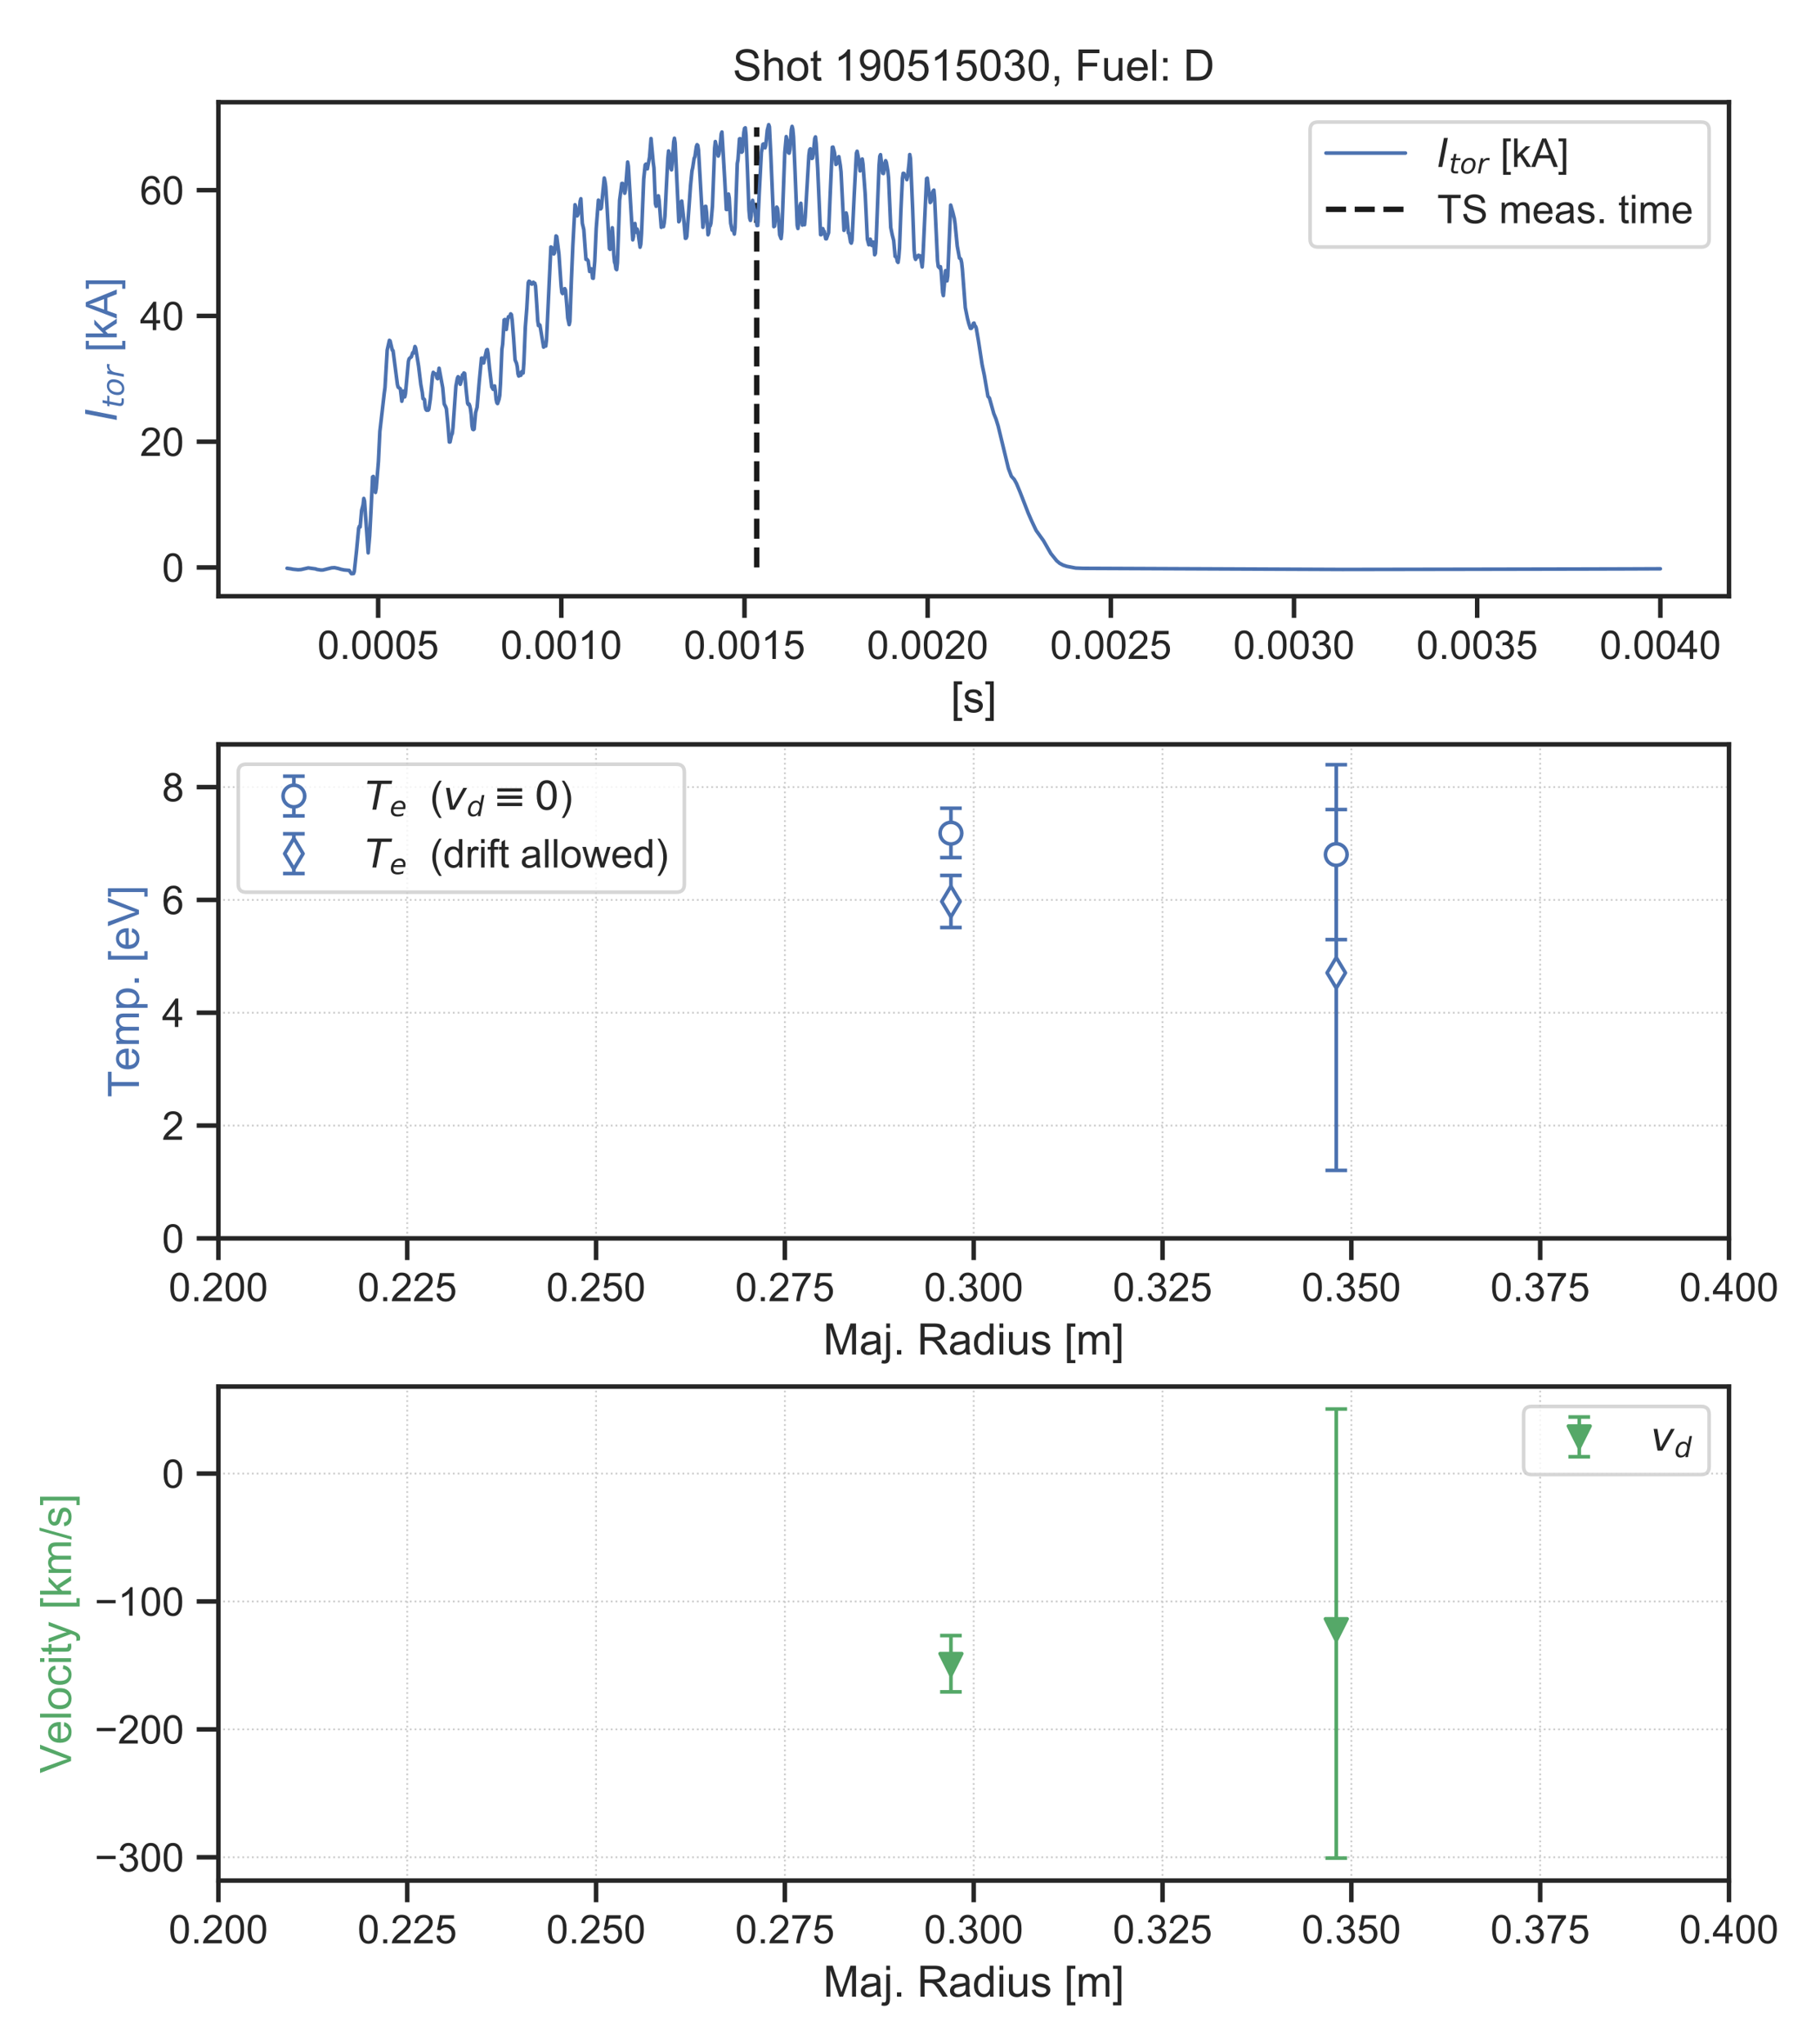 <?xml version="1.0" encoding="utf-8" standalone="no"?>
<!DOCTYPE svg PUBLIC "-//W3C//DTD SVG 1.1//EN"
  "http://www.w3.org/Graphics/SVG/1.1/DTD/svg11.dtd">
<!-- Created with matplotlib (https://matplotlib.org/) -->
<svg height="565.92pt" version="1.1" viewBox="0 0 504 565.92" width="504pt" xmlns="http://www.w3.org/2000/svg" xmlns:xlink="http://www.w3.org/1999/xlink">
 <defs>
  <style type="text/css">
*{stroke-linecap:butt;stroke-linejoin:round;}
  </style>
 </defs>
 <g id="figure_1">
  <g id="patch_1">
   <path d="M 0 565.92 
L 504 565.92 
L 504 0 
L 0 0 
z
" style="fill:#ffffff;"/>
  </g>
  <g id="axes_1">
   <g id="patch_2">
    <path d="M 60.48 342.853 
L 478.8 342.853 
L 478.8 206.089 
L 60.48 206.089 
z
" style="fill:#ffffff;"/>
   </g>
   <g id="matplotlib.axis_1">
    <g id="xtick_1">
     <g id="line2d_1">
      <path clip-path="url(#p62ee18ec0c)" d="M 60.48 342.853 
L 60.48 206.089 
" style="fill:none;stroke:#cccccc;stroke-dasharray:0.5,0.825;stroke-dashoffset:0;stroke-width:0.5;"/>
     </g>
     <g id="line2d_2">
      <defs>
       <path d="M 0 0 
L 0 6 
" id="m2e6d4e4229" style="stroke:#262626;stroke-width:1.25;"/>
      </defs>
      <g>
       <use style="fill:#262626;stroke:#262626;stroke-width:1.25;" x="60.48" xlink:href="#m2e6d4e4229" y="342.853"/>
      </g>
     </g>
     <g id="text_1">
      <!-- 0.200 -->
      <defs>
       <path d="M 4.156 35.297 
Q 4.156 48 6.766 55.734 
Q 9.375 63.484 14.516 67.672 
Q 19.672 71.875 27.484 71.875 
Q 33.25 71.875 37.594 69.547 
Q 41.938 67.234 44.766 62.859 
Q 47.609 58.5 49.219 52.219 
Q 50.828 45.953 50.828 35.297 
Q 50.828 22.703 48.234 14.969 
Q 45.656 7.234 40.5 3 
Q 35.359 -1.219 27.484 -1.219 
Q 17.141 -1.219 11.234 6.203 
Q 4.156 15.141 4.156 35.297 
z
M 13.188 35.297 
Q 13.188 17.672 17.312 11.828 
Q 21.438 6 27.484 6 
Q 33.547 6 37.672 11.859 
Q 41.797 17.719 41.797 35.297 
Q 41.797 52.984 37.672 58.781 
Q 33.547 64.594 27.391 64.594 
Q 21.344 64.594 17.719 59.469 
Q 13.188 52.938 13.188 35.297 
z
" id="ArialMT-48"/>
       <path d="M 9.078 0 
L 9.078 10.016 
L 19.094 10.016 
L 19.094 0 
z
" id="ArialMT-46"/>
       <path d="M 50.344 8.453 
L 50.344 0 
L 3.031 0 
Q 2.938 3.172 4.047 6.109 
Q 5.859 10.938 9.828 15.625 
Q 13.812 20.312 21.344 26.469 
Q 33.016 36.031 37.109 41.625 
Q 41.219 47.219 41.219 52.203 
Q 41.219 57.422 37.469 61 
Q 33.734 64.594 27.734 64.594 
Q 21.391 64.594 17.578 60.781 
Q 13.766 56.984 13.719 50.25 
L 4.688 51.172 
Q 5.609 61.281 11.656 66.578 
Q 17.719 71.875 27.938 71.875 
Q 38.234 71.875 44.234 66.156 
Q 50.25 60.453 50.25 52 
Q 50.25 47.703 48.484 43.547 
Q 46.734 39.406 42.656 34.812 
Q 38.578 30.219 29.109 22.219 
Q 21.188 15.578 18.938 13.203 
Q 16.703 10.844 15.234 8.453 
z
" id="ArialMT-50"/>
      </defs>
      <g style="fill:#262626;" transform="translate(46.718 360.227)scale(0.11 -0.11)">
       <use xlink:href="#ArialMT-48"/>
       <use x="55.615" xlink:href="#ArialMT-46"/>
       <use x="83.398" xlink:href="#ArialMT-50"/>
       <use x="139.014" xlink:href="#ArialMT-48"/>
       <use x="194.629" xlink:href="#ArialMT-48"/>
      </g>
     </g>
    </g>
    <g id="xtick_2">
     <g id="line2d_3">
      <path clip-path="url(#p62ee18ec0c)" d="M 112.77 342.853 
L 112.77 206.089 
" style="fill:none;stroke:#cccccc;stroke-dasharray:0.5,0.825;stroke-dashoffset:0;stroke-width:0.5;"/>
     </g>
     <g id="line2d_4">
      <g>
       <use style="fill:#262626;stroke:#262626;stroke-width:1.25;" x="112.77" xlink:href="#m2e6d4e4229" y="342.853"/>
      </g>
     </g>
     <g id="text_2">
      <!-- 0.225 -->
      <defs>
       <path d="M 4.156 18.75 
L 13.375 19.531 
Q 14.406 12.797 18.141 9.391 
Q 21.875 6 27.156 6 
Q 33.5 6 37.891 10.781 
Q 42.281 15.578 42.281 23.484 
Q 42.281 31 38.062 35.344 
Q 33.844 39.703 27 39.703 
Q 22.75 39.703 19.328 37.766 
Q 15.922 35.844 13.969 32.766 
L 5.719 33.844 
L 12.641 70.609 
L 48.25 70.609 
L 48.25 62.203 
L 19.672 62.203 
L 15.828 42.969 
Q 22.266 47.469 29.344 47.469 
Q 38.719 47.469 45.156 40.969 
Q 51.609 34.469 51.609 24.266 
Q 51.609 14.547 45.953 7.469 
Q 39.062 -1.219 27.156 -1.219 
Q 17.391 -1.219 11.203 4.25 
Q 5.031 9.719 4.156 18.75 
z
" id="ArialMT-53"/>
      </defs>
      <g style="fill:#262626;" transform="translate(99.008 360.227)scale(0.11 -0.11)">
       <use xlink:href="#ArialMT-48"/>
       <use x="55.615" xlink:href="#ArialMT-46"/>
       <use x="83.398" xlink:href="#ArialMT-50"/>
       <use x="139.014" xlink:href="#ArialMT-50"/>
       <use x="194.629" xlink:href="#ArialMT-53"/>
      </g>
     </g>
    </g>
    <g id="xtick_3">
     <g id="line2d_5">
      <path clip-path="url(#p62ee18ec0c)" d="M 165.06 342.853 
L 165.06 206.089 
" style="fill:none;stroke:#cccccc;stroke-dasharray:0.5,0.825;stroke-dashoffset:0;stroke-width:0.5;"/>
     </g>
     <g id="line2d_6">
      <g>
       <use style="fill:#262626;stroke:#262626;stroke-width:1.25;" x="165.06" xlink:href="#m2e6d4e4229" y="342.853"/>
      </g>
     </g>
     <g id="text_3">
      <!-- 0.250 -->
      <g style="fill:#262626;" transform="translate(151.298 360.227)scale(0.11 -0.11)">
       <use xlink:href="#ArialMT-48"/>
       <use x="55.615" xlink:href="#ArialMT-46"/>
       <use x="83.398" xlink:href="#ArialMT-50"/>
       <use x="139.014" xlink:href="#ArialMT-53"/>
       <use x="194.629" xlink:href="#ArialMT-48"/>
      </g>
     </g>
    </g>
    <g id="xtick_4">
     <g id="line2d_7">
      <path clip-path="url(#p62ee18ec0c)" d="M 217.35 342.853 
L 217.35 206.089 
" style="fill:none;stroke:#cccccc;stroke-dasharray:0.5,0.825;stroke-dashoffset:0;stroke-width:0.5;"/>
     </g>
     <g id="line2d_8">
      <g>
       <use style="fill:#262626;stroke:#262626;stroke-width:1.25;" x="217.35" xlink:href="#m2e6d4e4229" y="342.853"/>
      </g>
     </g>
     <g id="text_4">
      <!-- 0.275 -->
      <defs>
       <path d="M 4.734 62.203 
L 4.734 70.656 
L 51.078 70.656 
L 51.078 63.812 
Q 44.234 56.547 37.516 44.484 
Q 30.812 32.422 27.156 19.672 
Q 24.516 10.688 23.781 0 
L 14.75 0 
Q 14.891 8.453 18.062 20.406 
Q 21.234 32.375 27.172 43.484 
Q 33.109 54.594 39.797 62.203 
z
" id="ArialMT-55"/>
      </defs>
      <g style="fill:#262626;" transform="translate(203.588 360.227)scale(0.11 -0.11)">
       <use xlink:href="#ArialMT-48"/>
       <use x="55.615" xlink:href="#ArialMT-46"/>
       <use x="83.398" xlink:href="#ArialMT-50"/>
       <use x="139.014" xlink:href="#ArialMT-55"/>
       <use x="194.629" xlink:href="#ArialMT-53"/>
      </g>
     </g>
    </g>
    <g id="xtick_5">
     <g id="line2d_9">
      <path clip-path="url(#p62ee18ec0c)" d="M 269.64 342.853 
L 269.64 206.089 
" style="fill:none;stroke:#cccccc;stroke-dasharray:0.5,0.825;stroke-dashoffset:0;stroke-width:0.5;"/>
     </g>
     <g id="line2d_10">
      <g>
       <use style="fill:#262626;stroke:#262626;stroke-width:1.25;" x="269.64" xlink:href="#m2e6d4e4229" y="342.853"/>
      </g>
     </g>
     <g id="text_5">
      <!-- 0.300 -->
      <defs>
       <path d="M 4.203 18.891 
L 12.984 20.062 
Q 14.5 12.594 18.141 9.297 
Q 21.781 6 27 6 
Q 33.203 6 37.469 10.297 
Q 41.75 14.594 41.75 20.953 
Q 41.75 27 37.797 30.922 
Q 33.844 34.859 27.734 34.859 
Q 25.25 34.859 21.531 33.891 
L 22.516 41.609 
Q 23.391 41.5 23.922 41.5 
Q 29.547 41.5 34.031 44.422 
Q 38.531 47.359 38.531 53.469 
Q 38.531 58.297 35.25 61.469 
Q 31.984 64.656 26.812 64.656 
Q 21.688 64.656 18.266 61.422 
Q 14.844 58.203 13.875 51.766 
L 5.078 53.328 
Q 6.688 62.156 12.391 67.016 
Q 18.109 71.875 26.609 71.875 
Q 32.469 71.875 37.391 69.359 
Q 42.328 66.844 44.938 62.5 
Q 47.562 58.156 47.562 53.266 
Q 47.562 48.641 45.062 44.828 
Q 42.578 41.016 37.703 38.766 
Q 44.047 37.312 47.562 32.688 
Q 51.078 28.078 51.078 21.141 
Q 51.078 11.766 44.234 5.25 
Q 37.406 -1.266 26.953 -1.266 
Q 17.531 -1.266 11.297 4.344 
Q 5.078 9.969 4.203 18.891 
z
" id="ArialMT-51"/>
      </defs>
      <g style="fill:#262626;" transform="translate(255.878 360.227)scale(0.11 -0.11)">
       <use xlink:href="#ArialMT-48"/>
       <use x="55.615" xlink:href="#ArialMT-46"/>
       <use x="83.398" xlink:href="#ArialMT-51"/>
       <use x="139.014" xlink:href="#ArialMT-48"/>
       <use x="194.629" xlink:href="#ArialMT-48"/>
      </g>
     </g>
    </g>
    <g id="xtick_6">
     <g id="line2d_11">
      <path clip-path="url(#p62ee18ec0c)" d="M 321.93 342.853 
L 321.93 206.089 
" style="fill:none;stroke:#cccccc;stroke-dasharray:0.5,0.825;stroke-dashoffset:0;stroke-width:0.5;"/>
     </g>
     <g id="line2d_12">
      <g>
       <use style="fill:#262626;stroke:#262626;stroke-width:1.25;" x="321.93" xlink:href="#m2e6d4e4229" y="342.853"/>
      </g>
     </g>
     <g id="text_6">
      <!-- 0.325 -->
      <g style="fill:#262626;" transform="translate(308.168 360.227)scale(0.11 -0.11)">
       <use xlink:href="#ArialMT-48"/>
       <use x="55.615" xlink:href="#ArialMT-46"/>
       <use x="83.398" xlink:href="#ArialMT-51"/>
       <use x="139.014" xlink:href="#ArialMT-50"/>
       <use x="194.629" xlink:href="#ArialMT-53"/>
      </g>
     </g>
    </g>
    <g id="xtick_7">
     <g id="line2d_13">
      <path clip-path="url(#p62ee18ec0c)" d="M 374.22 342.853 
L 374.22 206.089 
" style="fill:none;stroke:#cccccc;stroke-dasharray:0.5,0.825;stroke-dashoffset:0;stroke-width:0.5;"/>
     </g>
     <g id="line2d_14">
      <g>
       <use style="fill:#262626;stroke:#262626;stroke-width:1.25;" x="374.22" xlink:href="#m2e6d4e4229" y="342.853"/>
      </g>
     </g>
     <g id="text_7">
      <!-- 0.350 -->
      <g style="fill:#262626;" transform="translate(360.458 360.227)scale(0.11 -0.11)">
       <use xlink:href="#ArialMT-48"/>
       <use x="55.615" xlink:href="#ArialMT-46"/>
       <use x="83.398" xlink:href="#ArialMT-51"/>
       <use x="139.014" xlink:href="#ArialMT-53"/>
       <use x="194.629" xlink:href="#ArialMT-48"/>
      </g>
     </g>
    </g>
    <g id="xtick_8">
     <g id="line2d_15">
      <path clip-path="url(#p62ee18ec0c)" d="M 426.51 342.853 
L 426.51 206.089 
" style="fill:none;stroke:#cccccc;stroke-dasharray:0.5,0.825;stroke-dashoffset:0;stroke-width:0.5;"/>
     </g>
     <g id="line2d_16">
      <g>
       <use style="fill:#262626;stroke:#262626;stroke-width:1.25;" x="426.51" xlink:href="#m2e6d4e4229" y="342.853"/>
      </g>
     </g>
     <g id="text_8">
      <!-- 0.375 -->
      <g style="fill:#262626;" transform="translate(412.748 360.227)scale(0.11 -0.11)">
       <use xlink:href="#ArialMT-48"/>
       <use x="55.615" xlink:href="#ArialMT-46"/>
       <use x="83.398" xlink:href="#ArialMT-51"/>
       <use x="139.014" xlink:href="#ArialMT-55"/>
       <use x="194.629" xlink:href="#ArialMT-53"/>
      </g>
     </g>
    </g>
    <g id="xtick_9">
     <g id="line2d_17">
      <path clip-path="url(#p62ee18ec0c)" d="M 478.8 342.853 
L 478.8 206.089 
" style="fill:none;stroke:#cccccc;stroke-dasharray:0.5,0.825;stroke-dashoffset:0;stroke-width:0.5;"/>
     </g>
     <g id="line2d_18">
      <g>
       <use style="fill:#262626;stroke:#262626;stroke-width:1.25;" x="478.8" xlink:href="#m2e6d4e4229" y="342.853"/>
      </g>
     </g>
     <g id="text_9">
      <!-- 0.400 -->
      <defs>
       <path d="M 32.328 0 
L 32.328 17.141 
L 1.266 17.141 
L 1.266 25.203 
L 33.938 71.578 
L 41.109 71.578 
L 41.109 25.203 
L 50.781 25.203 
L 50.781 17.141 
L 41.109 17.141 
L 41.109 0 
z
M 32.328 25.203 
L 32.328 57.469 
L 9.906 25.203 
z
" id="ArialMT-52"/>
      </defs>
      <g style="fill:#262626;" transform="translate(465.038 360.227)scale(0.11 -0.11)">
       <use xlink:href="#ArialMT-48"/>
       <use x="55.615" xlink:href="#ArialMT-46"/>
       <use x="83.398" xlink:href="#ArialMT-52"/>
       <use x="139.014" xlink:href="#ArialMT-48"/>
       <use x="194.629" xlink:href="#ArialMT-48"/>
      </g>
     </g>
    </g>
    <g id="text_10">
     <!-- Maj. Radius [m] -->
     <defs>
      <path d="M 7.422 0 
L 7.422 71.578 
L 21.688 71.578 
L 38.625 20.906 
Q 40.969 13.812 42.047 10.297 
Q 43.266 14.203 45.844 21.781 
L 62.984 71.578 
L 75.734 71.578 
L 75.734 0 
L 66.609 0 
L 66.609 59.906 
L 45.797 0 
L 37.25 0 
L 16.547 60.938 
L 16.547 0 
z
" id="ArialMT-77"/>
      <path d="M 40.438 6.391 
Q 35.547 2.25 31.031 0.531 
Q 26.516 -1.172 21.344 -1.172 
Q 12.797 -1.172 8.203 3 
Q 3.609 7.172 3.609 13.672 
Q 3.609 17.484 5.344 20.625 
Q 7.078 23.781 9.891 25.688 
Q 12.703 27.594 16.219 28.562 
Q 18.797 29.25 24.031 29.891 
Q 34.672 31.156 39.703 32.906 
Q 39.75 34.719 39.75 35.203 
Q 39.75 40.578 37.25 42.781 
Q 33.891 45.75 27.25 45.75 
Q 21.047 45.75 18.094 43.578 
Q 15.141 41.406 13.719 35.891 
L 5.125 37.062 
Q 6.297 42.578 8.984 45.969 
Q 11.672 49.359 16.75 51.188 
Q 21.828 53.031 28.516 53.031 
Q 35.156 53.031 39.297 51.469 
Q 43.453 49.906 45.406 47.531 
Q 47.359 45.172 48.141 41.547 
Q 48.578 39.312 48.578 33.453 
L 48.578 21.734 
Q 48.578 9.469 49.141 6.219 
Q 49.703 2.984 51.375 0 
L 42.188 0 
Q 40.828 2.734 40.438 6.391 
z
M 39.703 26.031 
Q 34.906 24.078 25.344 22.703 
Q 19.922 21.922 17.672 20.938 
Q 15.438 19.969 14.203 18.094 
Q 12.984 16.219 12.984 13.922 
Q 12.984 10.406 15.641 8.062 
Q 18.312 5.719 23.438 5.719 
Q 28.516 5.719 32.469 7.938 
Q 36.422 10.156 38.281 14.016 
Q 39.703 17 39.703 22.797 
z
" id="ArialMT-97"/>
      <path d="M 6.547 61.375 
L 6.547 71.578 
L 15.328 71.578 
L 15.328 61.375 
z
M -4.594 -20.125 
L -2.938 -12.641 
Q -0.297 -13.328 1.219 -13.328 
Q 3.906 -13.328 5.219 -11.547 
Q 6.547 -9.766 6.547 -2.641 
L 6.547 51.859 
L 15.328 51.859 
L 15.328 -2.828 
Q 15.328 -12.406 12.844 -16.156 
Q 9.672 -21.047 2.297 -21.047 
Q -1.266 -21.047 -4.594 -20.125 
z
" id="ArialMT-106"/>
      <path id="ArialMT-32"/>
      <path d="M 7.859 0 
L 7.859 71.578 
L 39.594 71.578 
Q 49.172 71.578 54.141 69.641 
Q 59.125 67.719 62.109 62.828 
Q 65.094 57.953 65.094 52.047 
Q 65.094 44.438 60.156 39.203 
Q 55.219 33.984 44.922 32.562 
Q 48.688 30.766 50.641 29 
Q 54.781 25.203 58.5 19.484 
L 70.953 0 
L 59.031 0 
L 49.562 14.891 
Q 45.406 21.344 42.719 24.75 
Q 40.047 28.172 37.922 29.531 
Q 35.797 30.906 33.594 31.453 
Q 31.984 31.781 28.328 31.781 
L 17.328 31.781 
L 17.328 0 
z
M 17.328 39.984 
L 37.703 39.984 
Q 44.188 39.984 47.844 41.328 
Q 51.516 42.672 53.422 45.625 
Q 55.328 48.578 55.328 52.047 
Q 55.328 57.125 51.641 60.391 
Q 47.953 63.672 39.984 63.672 
L 17.328 63.672 
z
" id="ArialMT-82"/>
      <path d="M 40.234 0 
L 40.234 6.547 
Q 35.297 -1.172 25.734 -1.172 
Q 19.531 -1.172 14.328 2.25 
Q 9.125 5.672 6.266 11.797 
Q 3.422 17.922 3.422 25.875 
Q 3.422 33.641 6 39.969 
Q 8.594 46.297 13.766 49.656 
Q 18.953 53.031 25.344 53.031 
Q 30.031 53.031 33.688 51.047 
Q 37.359 49.078 39.656 45.906 
L 39.656 71.578 
L 48.391 71.578 
L 48.391 0 
z
M 12.453 25.875 
Q 12.453 15.922 16.641 10.984 
Q 20.844 6.062 26.562 6.062 
Q 32.328 6.062 36.344 10.766 
Q 40.375 15.484 40.375 25.141 
Q 40.375 35.797 36.266 40.766 
Q 32.172 45.75 26.172 45.75 
Q 20.312 45.75 16.375 40.969 
Q 12.453 36.188 12.453 25.875 
z
" id="ArialMT-100"/>
      <path d="M 6.641 61.469 
L 6.641 71.578 
L 15.438 71.578 
L 15.438 61.469 
z
M 6.641 0 
L 6.641 51.859 
L 15.438 51.859 
L 15.438 0 
z
" id="ArialMT-105"/>
      <path d="M 40.578 0 
L 40.578 7.625 
Q 34.516 -1.172 24.125 -1.172 
Q 19.531 -1.172 15.547 0.578 
Q 11.578 2.344 9.641 5 
Q 7.719 7.672 6.938 11.531 
Q 6.391 14.109 6.391 19.734 
L 6.391 51.859 
L 15.188 51.859 
L 15.188 23.094 
Q 15.188 16.219 15.719 13.812 
Q 16.547 10.359 19.234 8.375 
Q 21.922 6.391 25.875 6.391 
Q 29.828 6.391 33.297 8.422 
Q 36.766 10.453 38.203 13.938 
Q 39.656 17.438 39.656 24.078 
L 39.656 51.859 
L 48.438 51.859 
L 48.438 0 
z
" id="ArialMT-117"/>
      <path d="M 3.078 15.484 
L 11.766 16.844 
Q 12.5 11.625 15.844 8.844 
Q 19.188 6.062 25.203 6.062 
Q 31.25 6.062 34.172 8.516 
Q 37.109 10.984 37.109 14.312 
Q 37.109 17.281 34.516 19 
Q 32.719 20.172 25.531 21.969 
Q 15.875 24.422 12.141 26.203 
Q 8.406 27.984 6.469 31.125 
Q 4.547 34.281 4.547 38.094 
Q 4.547 41.547 6.125 44.5 
Q 7.719 47.469 10.453 49.422 
Q 12.5 50.922 16.031 51.969 
Q 19.578 53.031 23.641 53.031 
Q 29.734 53.031 34.344 51.266 
Q 38.969 49.516 41.156 46.5 
Q 43.359 43.5 44.188 38.484 
L 35.594 37.312 
Q 35.016 41.312 32.203 43.547 
Q 29.391 45.797 24.266 45.797 
Q 18.219 45.797 15.625 43.797 
Q 13.031 41.797 13.031 39.109 
Q 13.031 37.406 14.109 36.031 
Q 15.188 34.625 17.484 33.688 
Q 18.797 33.203 25.25 31.453 
Q 34.578 28.953 38.25 27.359 
Q 41.938 25.781 44.031 22.75 
Q 46.141 19.734 46.141 15.234 
Q 46.141 10.844 43.578 6.953 
Q 41.016 3.078 36.172 0.953 
Q 31.344 -1.172 25.25 -1.172 
Q 15.141 -1.172 9.844 3.031 
Q 4.547 7.234 3.078 15.484 
z
" id="ArialMT-115"/>
      <path d="M 6.781 -19.875 
L 6.781 71.578 
L 26.172 71.578 
L 26.172 64.312 
L 15.578 64.312 
L 15.578 -12.594 
L 26.172 -12.594 
L 26.172 -19.875 
z
" id="ArialMT-91"/>
      <path d="M 6.594 0 
L 6.594 51.859 
L 14.453 51.859 
L 14.453 44.578 
Q 16.891 48.391 20.938 50.703 
Q 25 53.031 30.172 53.031 
Q 35.938 53.031 39.625 50.641 
Q 43.312 48.25 44.828 43.953 
Q 50.984 53.031 60.844 53.031 
Q 68.562 53.031 72.703 48.75 
Q 76.859 44.484 76.859 35.594 
L 76.859 0 
L 68.109 0 
L 68.109 32.672 
Q 68.109 37.938 67.25 40.25 
Q 66.406 42.578 64.156 43.984 
Q 61.922 45.406 58.891 45.406 
Q 53.422 45.406 49.797 41.766 
Q 46.188 38.141 46.188 30.125 
L 46.188 0 
L 37.406 0 
L 37.406 33.688 
Q 37.406 39.547 35.25 42.469 
Q 33.109 45.406 28.219 45.406 
Q 24.516 45.406 21.359 43.453 
Q 18.219 41.5 16.797 37.734 
Q 15.375 33.984 15.375 26.906 
L 15.375 0 
z
" id="ArialMT-109"/>
      <path d="M 21.297 -19.875 
L 1.906 -19.875 
L 1.906 -12.594 
L 12.5 -12.594 
L 12.5 64.312 
L 1.906 64.312 
L 1.906 71.578 
L 21.297 71.578 
z
" id="ArialMT-93"/>
     </defs>
     <g style="fill:#262626;" transform="translate(227.964 375.002)scale(0.12 -0.12)">
      <use xlink:href="#ArialMT-77"/>
      <use x="83.301" xlink:href="#ArialMT-97"/>
      <use x="138.916" xlink:href="#ArialMT-106"/>
      <use x="161.133" xlink:href="#ArialMT-46"/>
      <use x="188.916" xlink:href="#ArialMT-32"/>
      <use x="216.699" xlink:href="#ArialMT-82"/>
      <use x="288.916" xlink:href="#ArialMT-97"/>
      <use x="344.531" xlink:href="#ArialMT-100"/>
      <use x="400.146" xlink:href="#ArialMT-105"/>
      <use x="422.363" xlink:href="#ArialMT-117"/>
      <use x="477.979" xlink:href="#ArialMT-115"/>
      <use x="527.979" xlink:href="#ArialMT-32"/>
      <use x="555.762" xlink:href="#ArialMT-91"/>
      <use x="583.545" xlink:href="#ArialMT-109"/>
      <use x="666.846" xlink:href="#ArialMT-93"/>
     </g>
    </g>
   </g>
   <g id="matplotlib.axis_2">
    <g id="ytick_1">
     <g id="line2d_19">
      <path clip-path="url(#p62ee18ec0c)" d="M 60.48 342.853 
L 478.8 342.853 
" style="fill:none;stroke:#cccccc;stroke-dasharray:0.5,0.825;stroke-dashoffset:0;stroke-width:0.5;"/>
     </g>
     <g id="line2d_20">
      <defs>
       <path d="M 0 0 
L -6 0 
" id="m8fa300f168" style="stroke:#262626;stroke-width:1.25;"/>
      </defs>
      <g>
       <use style="fill:#262626;stroke:#262626;stroke-width:1.25;" x="60.48" xlink:href="#m8fa300f168" y="342.853"/>
      </g>
     </g>
     <g id="text_11">
      <!-- 0 -->
      <g style="fill:#262626;" transform="translate(44.863 346.79)scale(0.11 -0.11)">
       <use xlink:href="#ArialMT-48"/>
      </g>
     </g>
    </g>
    <g id="ytick_2">
     <g id="line2d_21">
      <path clip-path="url(#p62ee18ec0c)" d="M 60.48 311.618 
L 478.8 311.618 
" style="fill:none;stroke:#cccccc;stroke-dasharray:0.5,0.825;stroke-dashoffset:0;stroke-width:0.5;"/>
     </g>
     <g id="line2d_22">
      <g>
       <use style="fill:#262626;stroke:#262626;stroke-width:1.25;" x="60.48" xlink:href="#m8fa300f168" y="311.618"/>
      </g>
     </g>
     <g id="text_12">
      <!-- 2 -->
      <g style="fill:#262626;" transform="translate(44.863 315.555)scale(0.11 -0.11)">
       <use xlink:href="#ArialMT-50"/>
      </g>
     </g>
    </g>
    <g id="ytick_3">
     <g id="line2d_23">
      <path clip-path="url(#p62ee18ec0c)" d="M 60.48 280.382 
L 478.8 280.382 
" style="fill:none;stroke:#cccccc;stroke-dasharray:0.5,0.825;stroke-dashoffset:0;stroke-width:0.5;"/>
     </g>
     <g id="line2d_24">
      <g>
       <use style="fill:#262626;stroke:#262626;stroke-width:1.25;" x="60.48" xlink:href="#m8fa300f168" y="280.382"/>
      </g>
     </g>
     <g id="text_13">
      <!-- 4 -->
      <g style="fill:#262626;" transform="translate(44.863 284.319)scale(0.11 -0.11)">
       <use xlink:href="#ArialMT-52"/>
      </g>
     </g>
    </g>
    <g id="ytick_4">
     <g id="line2d_25">
      <path clip-path="url(#p62ee18ec0c)" d="M 60.48 249.147 
L 478.8 249.147 
" style="fill:none;stroke:#cccccc;stroke-dasharray:0.5,0.825;stroke-dashoffset:0;stroke-width:0.5;"/>
     </g>
     <g id="line2d_26">
      <g>
       <use style="fill:#262626;stroke:#262626;stroke-width:1.25;" x="60.48" xlink:href="#m8fa300f168" y="249.147"/>
      </g>
     </g>
     <g id="text_14">
      <!-- 6 -->
      <defs>
       <path d="M 49.75 54.047 
L 41.016 53.375 
Q 39.844 58.547 37.703 60.891 
Q 34.125 64.656 28.906 64.656 
Q 24.703 64.656 21.531 62.312 
Q 17.391 59.281 14.984 53.469 
Q 12.594 47.656 12.5 36.922 
Q 15.672 41.75 20.266 44.094 
Q 24.859 46.438 29.891 46.438 
Q 38.672 46.438 44.844 39.969 
Q 51.031 33.5 51.031 23.25 
Q 51.031 16.5 48.125 10.719 
Q 45.219 4.938 40.141 1.859 
Q 35.062 -1.219 28.609 -1.219 
Q 17.625 -1.219 10.688 6.859 
Q 3.766 14.938 3.766 33.5 
Q 3.766 54.25 11.422 63.672 
Q 18.109 71.875 29.438 71.875 
Q 37.891 71.875 43.281 67.141 
Q 48.688 62.406 49.75 54.047 
z
M 13.875 23.188 
Q 13.875 18.656 15.797 14.5 
Q 17.719 10.359 21.188 8.172 
Q 24.656 6 28.469 6 
Q 34.031 6 38.031 10.484 
Q 42.047 14.984 42.047 22.703 
Q 42.047 30.125 38.078 34.391 
Q 34.125 38.672 28.125 38.672 
Q 22.172 38.672 18.016 34.391 
Q 13.875 30.125 13.875 23.188 
z
" id="ArialMT-54"/>
      </defs>
      <g style="fill:#262626;" transform="translate(44.863 253.084)scale(0.11 -0.11)">
       <use xlink:href="#ArialMT-54"/>
      </g>
     </g>
    </g>
    <g id="ytick_5">
     <g id="line2d_27">
      <path clip-path="url(#p62ee18ec0c)" d="M 60.48 217.911 
L 478.8 217.911 
" style="fill:none;stroke:#cccccc;stroke-dasharray:0.5,0.825;stroke-dashoffset:0;stroke-width:0.5;"/>
     </g>
     <g id="line2d_28">
      <g>
       <use style="fill:#262626;stroke:#262626;stroke-width:1.25;" x="60.48" xlink:href="#m8fa300f168" y="217.911"/>
      </g>
     </g>
     <g id="text_15">
      <!-- 8 -->
      <defs>
       <path d="M 17.672 38.812 
Q 12.203 40.828 9.562 44.531 
Q 6.938 48.25 6.938 53.422 
Q 6.938 61.234 12.547 66.547 
Q 18.172 71.875 27.484 71.875 
Q 36.859 71.875 42.578 66.422 
Q 48.297 60.984 48.297 53.172 
Q 48.297 48.188 45.672 44.5 
Q 43.062 40.828 37.75 38.812 
Q 44.344 36.672 47.781 31.875 
Q 51.219 27.094 51.219 20.453 
Q 51.219 11.281 44.719 5.031 
Q 38.234 -1.219 27.641 -1.219 
Q 17.047 -1.219 10.547 5.047 
Q 4.047 11.328 4.047 20.703 
Q 4.047 27.688 7.594 32.391 
Q 11.141 37.109 17.672 38.812 
z
M 15.922 53.719 
Q 15.922 48.641 19.188 45.406 
Q 22.469 42.188 27.688 42.188 
Q 32.766 42.188 36.016 45.375 
Q 39.266 48.578 39.266 53.219 
Q 39.266 58.062 35.906 61.359 
Q 32.562 64.656 27.594 64.656 
Q 22.562 64.656 19.234 61.422 
Q 15.922 58.203 15.922 53.719 
z
M 13.094 20.656 
Q 13.094 16.891 14.875 13.375 
Q 16.656 9.859 20.172 7.922 
Q 23.688 6 27.734 6 
Q 34.031 6 38.125 10.047 
Q 42.234 14.109 42.234 20.359 
Q 42.234 26.703 38.016 30.859 
Q 33.797 35.016 27.438 35.016 
Q 21.234 35.016 17.156 30.906 
Q 13.094 26.812 13.094 20.656 
z
" id="ArialMT-56"/>
      </defs>
      <g style="fill:#262626;" transform="translate(44.863 221.848)scale(0.11 -0.11)">
       <use xlink:href="#ArialMT-56"/>
      </g>
     </g>
    </g>
    <g id="text_16">
     <!-- Temp. [eV] -->
     <defs>
      <path d="M 25.922 0 
L 25.922 63.141 
L 2.344 63.141 
L 2.344 71.578 
L 59.078 71.578 
L 59.078 63.141 
L 35.406 63.141 
L 35.406 0 
z
" id="ArialMT-84"/>
      <path d="M 42.094 16.703 
L 51.172 15.578 
Q 49.031 7.625 43.219 3.219 
Q 37.406 -1.172 28.375 -1.172 
Q 17 -1.172 10.328 5.828 
Q 3.656 12.844 3.656 25.484 
Q 3.656 38.578 10.391 45.797 
Q 17.141 53.031 27.875 53.031 
Q 38.281 53.031 44.875 45.953 
Q 51.469 38.875 51.469 26.031 
Q 51.469 25.25 51.422 23.688 
L 12.75 23.688 
Q 13.234 15.141 17.578 10.594 
Q 21.922 6.062 28.422 6.062 
Q 33.25 6.062 36.672 8.594 
Q 40.094 11.141 42.094 16.703 
z
M 13.234 30.906 
L 42.188 30.906 
Q 41.609 37.453 38.875 40.719 
Q 34.672 45.797 27.984 45.797 
Q 21.922 45.797 17.797 41.75 
Q 13.672 37.703 13.234 30.906 
z
" id="ArialMT-101"/>
      <path d="M 6.594 -19.875 
L 6.594 51.859 
L 14.594 51.859 
L 14.594 45.125 
Q 17.438 49.078 21 51.047 
Q 24.562 53.031 29.641 53.031 
Q 36.281 53.031 41.359 49.609 
Q 46.438 46.188 49.016 39.953 
Q 51.609 33.734 51.609 26.312 
Q 51.609 18.359 48.75 11.984 
Q 45.906 5.609 40.453 2.219 
Q 35.016 -1.172 29 -1.172 
Q 24.609 -1.172 21.109 0.688 
Q 17.625 2.547 15.375 5.375 
L 15.375 -19.875 
z
M 14.547 25.641 
Q 14.547 15.625 18.594 10.844 
Q 22.656 6.062 28.422 6.062 
Q 34.281 6.062 38.453 11.016 
Q 42.625 15.969 42.625 26.375 
Q 42.625 36.281 38.547 41.203 
Q 34.469 46.141 28.812 46.141 
Q 23.188 46.141 18.859 40.891 
Q 14.547 35.641 14.547 25.641 
z
" id="ArialMT-112"/>
      <path d="M 28.172 0 
L 0.438 71.578 
L 10.688 71.578 
L 29.297 19.578 
Q 31.547 13.328 33.062 7.859 
Q 34.719 13.719 36.922 19.578 
L 56.25 71.578 
L 65.922 71.578 
L 37.891 0 
z
" id="ArialMT-86"/>
     </defs>
     <g style="fill:#4c72b0;" transform="translate(38.478 303.803)rotate(-90)scale(0.12 -0.12)">
      <use xlink:href="#ArialMT-84"/>
      <use x="60.912" xlink:href="#ArialMT-101"/>
      <use x="116.527" xlink:href="#ArialMT-109"/>
      <use x="199.828" xlink:href="#ArialMT-112"/>
      <use x="255.443" xlink:href="#ArialMT-46"/>
      <use x="283.227" xlink:href="#ArialMT-32"/>
      <use x="311.01" xlink:href="#ArialMT-91"/>
      <use x="338.793" xlink:href="#ArialMT-101"/>
      <use x="394.408" xlink:href="#ArialMT-86"/>
      <use x="461.107" xlink:href="#ArialMT-93"/>
     </g>
    </g>
   </g>
   <g id="LineCollection_1">
    <path clip-path="url(#p62ee18ec0c)" d="M 370.044 260.132 
L 370.044 211.705 
" style="fill:none;stroke:#4c72b0;"/>
   </g>
   <g id="LineCollection_2">
    <path clip-path="url(#p62ee18ec0c)" d="M 370.044 324.025 
L 370.044 224.125 
" style="fill:none;stroke:#4c72b0;"/>
   </g>
   <g id="LineCollection_3">
    <path clip-path="url(#p62ee18ec0c)" d="M 263.334 237.429 
L 263.334 223.761 
" style="fill:none;stroke:#4c72b0;"/>
   </g>
   <g id="LineCollection_4">
    <path clip-path="url(#p62ee18ec0c)" d="M 263.334 256.79 
L 263.334 242.368 
" style="fill:none;stroke:#4c72b0;"/>
   </g>
   <g id="LineCollection_5"/>
   <g id="LineCollection_6"/>
   <g id="line2d_29">
    <defs>
     <path d="M 3 0 
L -3 -0 
" id="m8e23e3acfd" style="stroke:#4c72b0;"/>
    </defs>
    <g clip-path="url(#p62ee18ec0c)">
     <use style="fill:#4c72b0;stroke:#4c72b0;" x="370.044" xlink:href="#m8e23e3acfd" y="260.132"/>
    </g>
   </g>
   <g id="line2d_30">
    <g clip-path="url(#p62ee18ec0c)">
     <use style="fill:#4c72b0;stroke:#4c72b0;" x="370.044" xlink:href="#m8e23e3acfd" y="211.705"/>
    </g>
   </g>
   <g id="line2d_31">
    <g clip-path="url(#p62ee18ec0c)">
     <use style="fill:#4c72b0;stroke:#4c72b0;" x="370.044" xlink:href="#m8e23e3acfd" y="324.025"/>
    </g>
   </g>
   <g id="line2d_32">
    <g clip-path="url(#p62ee18ec0c)">
     <use style="fill:#4c72b0;stroke:#4c72b0;" x="370.044" xlink:href="#m8e23e3acfd" y="224.125"/>
    </g>
   </g>
   <g id="line2d_33">
    <g clip-path="url(#p62ee18ec0c)">
     <use style="fill:#4c72b0;stroke:#4c72b0;" x="263.334" xlink:href="#m8e23e3acfd" y="237.429"/>
    </g>
   </g>
   <g id="line2d_34">
    <g clip-path="url(#p62ee18ec0c)">
     <use style="fill:#4c72b0;stroke:#4c72b0;" x="263.334" xlink:href="#m8e23e3acfd" y="223.761"/>
    </g>
   </g>
   <g id="line2d_35">
    <g clip-path="url(#p62ee18ec0c)">
     <use style="fill:#4c72b0;stroke:#4c72b0;" x="263.334" xlink:href="#m8e23e3acfd" y="256.79"/>
    </g>
   </g>
   <g id="line2d_36">
    <g clip-path="url(#p62ee18ec0c)">
     <use style="fill:#4c72b0;stroke:#4c72b0;" x="263.334" xlink:href="#m8e23e3acfd" y="242.368"/>
    </g>
   </g>
   <g id="line2d_37">
    <g clip-path="url(#p62ee18ec0c)"/>
   </g>
   <g id="line2d_38">
    <g clip-path="url(#p62ee18ec0c)"/>
   </g>
   <g id="line2d_39">
    <g clip-path="url(#p62ee18ec0c)"/>
   </g>
   <g id="line2d_40">
    <g clip-path="url(#p62ee18ec0c)"/>
   </g>
   <g id="line2d_41">
    <defs>
     <path d="M 0 3 
C 0.796 3 1.559 2.684 2.121 2.121 
C 2.684 1.559 3 0.796 3 0 
C 3 -0.796 2.684 -1.559 2.121 -2.121 
C 1.559 -2.684 0.796 -3 0 -3 
C -0.796 -3 -1.559 -2.684 -2.121 -2.121 
C -2.684 -1.559 -3 -0.796 -3 0 
C -3 0.796 -2.684 1.559 -2.121 2.121 
C -1.559 2.684 -0.796 3 0 3 
z
" id="m1294dae938" style="stroke:#4c72b0;"/>
    </defs>
    <g clip-path="url(#p62ee18ec0c)">
     <use style="fill:#ffffff;stroke:#4c72b0;" x="370.044" xlink:href="#m1294dae938" y="236.587"/>
    </g>
   </g>
   <g id="line2d_42">
    <defs>
     <path d="M -0 4.243 
L 2.546 0 
L 0 -4.243 
L -2.546 -0 
z
" id="m02528e56d1" style="stroke:#4c72b0;stroke-linejoin:miter;"/>
    </defs>
    <g clip-path="url(#p62ee18ec0c)">
     <use style="fill:#ffffff;stroke:#4c72b0;stroke-linejoin:miter;" x="370.044" xlink:href="#m02528e56d1" y="269.336"/>
    </g>
   </g>
   <g id="line2d_43">
    <g clip-path="url(#p62ee18ec0c)">
     <use style="fill:#ffffff;stroke:#4c72b0;" x="263.334" xlink:href="#m1294dae938" y="230.668"/>
    </g>
   </g>
   <g id="line2d_44">
    <g clip-path="url(#p62ee18ec0c)">
     <use style="fill:#ffffff;stroke:#4c72b0;stroke-linejoin:miter;" x="263.334" xlink:href="#m02528e56d1" y="249.598"/>
    </g>
   </g>
   <g id="line2d_45">
    <g clip-path="url(#p62ee18ec0c)"/>
   </g>
   <g id="line2d_46">
    <g clip-path="url(#p62ee18ec0c)"/>
   </g>
   <g id="patch_3">
    <path d="M 60.48 342.853 
L 60.48 206.089 
" style="fill:none;stroke:#262626;stroke-linecap:square;stroke-linejoin:miter;stroke-width:1.25;"/>
   </g>
   <g id="patch_4">
    <path d="M 478.8 342.853 
L 478.8 206.089 
" style="fill:none;stroke:#262626;stroke-linecap:square;stroke-linejoin:miter;stroke-width:1.25;"/>
   </g>
   <g id="patch_5">
    <path d="M 60.48 342.853 
L 478.8 342.853 
" style="fill:none;stroke:#262626;stroke-linecap:square;stroke-linejoin:miter;stroke-width:1.25;"/>
   </g>
   <g id="patch_6">
    <path d="M 60.48 206.089 
L 478.8 206.089 
" style="fill:none;stroke:#262626;stroke-linecap:square;stroke-linejoin:miter;stroke-width:1.25;"/>
   </g>
   <g id="legend_1">
    <g id="patch_7">
     <path d="M 68.18 247.009 
L 187.31 247.009 
Q 189.51 247.009 189.51 244.809 
L 189.51 213.789 
Q 189.51 211.589 187.31 211.589 
L 68.18 211.589 
Q 65.98 211.589 65.98 213.789 
L 65.98 244.809 
Q 65.98 247.009 68.18 247.009 
z
" style="fill:#ffffff;opacity:0.8;stroke:#cccccc;stroke-linejoin:miter;"/>
    </g>
    <g id="LineCollection_7">
     <path d="M 81.38 225.889 
L 81.38 214.889 
" style="fill:none;stroke:#4c72b0;"/>
    </g>
    <g id="line2d_47">
     <g>
      <use style="fill:#4c72b0;stroke:#4c72b0;" x="81.38" xlink:href="#m8e23e3acfd" y="225.889"/>
     </g>
    </g>
    <g id="line2d_48">
     <g>
      <use style="fill:#4c72b0;stroke:#4c72b0;" x="81.38" xlink:href="#m8e23e3acfd" y="214.889"/>
     </g>
    </g>
    <g id="line2d_49"/>
    <g id="line2d_50">
     <g>
      <use style="fill:#ffffff;stroke:#4c72b0;" x="81.38" xlink:href="#m1294dae938" y="220.389"/>
     </g>
    </g>
    <g id="text_17">
     <!-- $T_e$  ($v_d \equiv 0$) -->
     <defs>
      <path d="M 5.906 72.906 
L 67.578 72.906 
L 66.016 64.594 
L 39.984 64.594 
L 27.484 0 
L 17.578 0 
L 30.078 64.594 
L 4.297 64.594 
z
" id="DejaVuSans-Oblique-84"/>
      <path d="M 48.094 32.234 
Q 48.25 33.016 48.312 33.844 
Q 48.391 34.672 48.391 35.5 
Q 48.391 41.453 44.891 44.922 
Q 41.406 48.391 35.406 48.391 
Q 28.719 48.391 23.578 44.156 
Q 18.453 39.938 15.828 32.172 
z
M 55.906 25.203 
L 14.109 25.203 
Q 13.812 23.344 13.719 22.266 
Q 13.625 21.188 13.625 20.406 
Q 13.625 13.625 17.797 9.906 
Q 21.969 6.203 29.594 6.203 
Q 35.453 6.203 40.672 7.516 
Q 45.906 8.844 50.391 11.375 
L 48.688 2.484 
Q 43.844 0.531 38.688 -0.438 
Q 33.547 -1.422 28.219 -1.422 
Q 16.844 -1.422 10.719 4.016 
Q 4.594 9.469 4.594 19.484 
Q 4.594 28.031 7.641 35.375 
Q 10.688 42.719 16.609 48.484 
Q 20.406 52.094 25.656 54.047 
Q 30.906 56 36.812 56 
Q 46.094 56 51.578 50.438 
Q 57.078 44.875 57.078 35.5 
Q 57.078 33.25 56.781 30.688 
Q 56.5 28.125 55.906 25.203 
z
" id="DejaVuSans-Oblique-101"/>
      <path d="M 23.391 -21.047 
Q 16.109 -11.859 11.078 0.438 
Q 6.062 12.75 6.062 25.922 
Q 6.062 37.547 9.812 48.188 
Q 14.203 60.547 23.391 72.797 
L 29.688 72.797 
Q 23.781 62.641 21.875 58.297 
Q 18.891 51.562 17.188 44.234 
Q 15.094 35.109 15.094 25.875 
Q 15.094 2.391 29.688 -21.047 
z
" id="ArialMT-40"/>
      <path d="M 7.172 54.688 
L 16.703 54.688 
L 24.703 8.203 
L 50.875 54.688 
L 60.406 54.688 
L 29.297 0 
L 17.188 0 
z
" id="DejaVuSans-Oblique-118"/>
      <path d="M 41.797 8.203 
Q 38.188 3.469 33.25 1.016 
Q 28.328 -1.422 22.312 -1.422 
Q 14.109 -1.422 9.344 4.172 
Q 4.594 9.766 4.594 19.484 
Q 4.594 27.594 7.469 34.938 
Q 10.359 42.281 15.828 48.094 
Q 19.438 51.953 23.969 53.969 
Q 28.516 56 33.5 56 
Q 38.766 56 42.797 53.453 
Q 46.828 50.922 49.031 46.188 
L 54.891 75.984 
L 63.922 75.984 
L 49.125 0 
L 40.094 0 
z
M 13.922 21.094 
Q 13.922 14.016 17.109 10.062 
Q 20.312 6.109 25.984 6.109 
Q 30.172 6.109 33.766 8.125 
Q 37.359 10.156 40.094 14.109 
Q 42.969 18.219 44.625 23.578 
Q 46.297 28.953 46.297 34.188 
Q 46.297 40.969 43.094 44.766 
Q 39.891 48.578 34.281 48.578 
Q 30.031 48.578 26.359 46.578 
Q 22.703 44.578 20.125 40.828 
Q 17.281 36.766 15.594 31.391 
Q 13.922 26.031 13.922 21.094 
z
" id="DejaVuSans-Oblique-100"/>
      <path d="M 10.594 35.5 
L 73.188 35.5 
L 73.188 27.203 
L 10.594 27.203 
z
M 10.594 53.719 
L 73.188 53.719 
L 73.188 45.406 
L 10.594 45.406 
z
M 10.594 17.281 
L 73.188 17.281 
L 73.188 8.984 
L 10.594 8.984 
z
" id="DejaVuSans-8801"/>
      <path d="M 31.781 66.406 
Q 24.172 66.406 20.328 58.906 
Q 16.5 51.422 16.5 36.375 
Q 16.5 21.391 20.328 13.891 
Q 24.172 6.391 31.781 6.391 
Q 39.453 6.391 43.281 13.891 
Q 47.125 21.391 47.125 36.375 
Q 47.125 51.422 43.281 58.906 
Q 39.453 66.406 31.781 66.406 
z
M 31.781 74.219 
Q 44.047 74.219 50.516 64.516 
Q 56.984 54.828 56.984 36.375 
Q 56.984 17.969 50.516 8.266 
Q 44.047 -1.422 31.781 -1.422 
Q 19.531 -1.422 13.062 8.266 
Q 6.594 17.969 6.594 36.375 
Q 6.594 54.828 13.062 64.516 
Q 19.531 74.219 31.781 74.219 
z
" id="DejaVuSans-48"/>
      <path d="M 12.359 -21.047 
L 6.062 -21.047 
Q 20.656 2.391 20.656 25.875 
Q 20.656 35.062 18.562 44.094 
Q 16.891 51.422 13.922 58.156 
Q 12.016 62.547 6.062 72.797 
L 12.359 72.797 
Q 21.531 60.547 25.922 48.188 
Q 29.688 37.547 29.688 25.922 
Q 29.688 12.75 24.625 0.438 
Q 19.578 -11.859 12.359 -21.047 
z
" id="ArialMT-41"/>
     </defs>
     <g style="fill:#262626;" transform="translate(101.18 224.239)scale(0.11 -0.11)">
      <use transform="translate(0 0.781)" xlink:href="#DejaVuSans-Oblique-84"/>
      <use transform="translate(61.084 -15.625)scale(0.7)" xlink:href="#DejaVuSans-Oblique-101"/>
      <use transform="translate(106.885 0.781)" xlink:href="#ArialMT-32"/>
      <use transform="translate(134.668 0.781)" xlink:href="#ArialMT-32"/>
      <use transform="translate(162.451 0.781)" xlink:href="#ArialMT-40"/>
      <use transform="translate(195.752 0.781)" xlink:href="#DejaVuSans-Oblique-118"/>
      <use transform="translate(254.932 -15.625)scale(0.7)" xlink:href="#DejaVuSans-Oblique-100"/>
      <use transform="translate(321.582 0.781)" xlink:href="#DejaVuSans-8801"/>
      <use transform="translate(424.854 0.781)" xlink:href="#DejaVuSans-48"/>
      <use transform="translate(488.477 0.781)" xlink:href="#ArialMT-41"/>
     </g>
    </g>
    <g id="LineCollection_8">
     <path d="M 81.38 241.839 
L 81.38 230.839 
" style="fill:none;stroke:#4c72b0;"/>
    </g>
    <g id="line2d_51">
     <g>
      <use style="fill:#4c72b0;stroke:#4c72b0;" x="81.38" xlink:href="#m8e23e3acfd" y="241.839"/>
     </g>
    </g>
    <g id="line2d_52">
     <g>
      <use style="fill:#4c72b0;stroke:#4c72b0;" x="81.38" xlink:href="#m8e23e3acfd" y="230.839"/>
     </g>
    </g>
    <g id="line2d_53"/>
    <g id="line2d_54">
     <g>
      <use style="fill:#ffffff;stroke:#4c72b0;stroke-linejoin:miter;" x="81.38" xlink:href="#m02528e56d1" y="236.339"/>
     </g>
    </g>
    <g id="text_18">
     <!-- $T_e$  (drift allowed) -->
     <defs>
      <path d="M 6.5 0 
L 6.5 51.859 
L 14.406 51.859 
L 14.406 44 
Q 17.438 49.516 20 51.266 
Q 22.562 53.031 25.641 53.031 
Q 30.078 53.031 34.672 50.203 
L 31.641 42.047 
Q 28.422 43.953 25.203 43.953 
Q 22.312 43.953 20.016 42.219 
Q 17.719 40.484 16.75 37.406 
Q 15.281 32.719 15.281 27.156 
L 15.281 0 
z
" id="ArialMT-114"/>
      <path d="M 8.688 0 
L 8.688 45.016 
L 0.922 45.016 
L 0.922 51.859 
L 8.688 51.859 
L 8.688 57.375 
Q 8.688 62.594 9.625 65.141 
Q 10.891 68.562 14.078 70.672 
Q 17.281 72.797 23.047 72.797 
Q 26.766 72.797 31.25 71.922 
L 29.938 64.266 
Q 27.203 64.75 24.75 64.75 
Q 20.75 64.75 19.094 63.031 
Q 17.438 61.328 17.438 56.641 
L 17.438 51.859 
L 27.547 51.859 
L 27.547 45.016 
L 17.438 45.016 
L 17.438 0 
z
" id="ArialMT-102"/>
      <path d="M 25.781 7.859 
L 27.047 0.094 
Q 23.344 -0.688 20.406 -0.688 
Q 15.625 -0.688 12.984 0.828 
Q 10.359 2.344 9.281 4.812 
Q 8.203 7.281 8.203 15.188 
L 8.203 45.016 
L 1.766 45.016 
L 1.766 51.859 
L 8.203 51.859 
L 8.203 64.703 
L 16.938 69.969 
L 16.938 51.859 
L 25.781 51.859 
L 25.781 45.016 
L 16.938 45.016 
L 16.938 14.703 
Q 16.938 10.938 17.406 9.859 
Q 17.875 8.797 18.922 8.156 
Q 19.969 7.516 21.922 7.516 
Q 23.391 7.516 25.781 7.859 
z
" id="ArialMT-116"/>
      <path d="M 6.391 0 
L 6.391 71.578 
L 15.188 71.578 
L 15.188 0 
z
" id="ArialMT-108"/>
      <path d="M 3.328 25.922 
Q 3.328 40.328 11.328 47.266 
Q 18.016 53.031 27.641 53.031 
Q 38.328 53.031 45.109 46.016 
Q 51.906 39.016 51.906 26.656 
Q 51.906 16.656 48.906 10.906 
Q 45.906 5.172 40.156 2 
Q 34.422 -1.172 27.641 -1.172 
Q 16.75 -1.172 10.031 5.812 
Q 3.328 12.797 3.328 25.922 
z
M 12.359 25.922 
Q 12.359 15.969 16.703 11.016 
Q 21.047 6.062 27.641 6.062 
Q 34.188 6.062 38.531 11.031 
Q 42.875 16.016 42.875 26.219 
Q 42.875 35.844 38.5 40.797 
Q 34.125 45.75 27.641 45.75 
Q 21.047 45.75 16.703 40.812 
Q 12.359 35.891 12.359 25.922 
z
" id="ArialMT-111"/>
      <path d="M 16.156 0 
L 0.297 51.859 
L 9.375 51.859 
L 17.625 21.922 
L 20.703 10.797 
Q 20.906 11.625 23.391 21.484 
L 31.641 51.859 
L 40.672 51.859 
L 48.438 21.781 
L 51.031 11.859 
L 54 21.875 
L 62.891 51.859 
L 71.438 51.859 
L 55.219 0 
L 46.094 0 
L 37.844 31.062 
L 35.844 39.891 
L 25.344 0 
z
" id="ArialMT-119"/>
     </defs>
     <g style="fill:#262626;" transform="translate(101.18 240.189)scale(0.11 -0.11)">
      <use transform="translate(0 0.094)" xlink:href="#DejaVuSans-Oblique-84"/>
      <use transform="translate(61.084 -16.312)scale(0.7)" xlink:href="#DejaVuSans-Oblique-101"/>
      <use transform="translate(106.885 0.094)" xlink:href="#ArialMT-32"/>
      <use transform="translate(134.668 0.094)" xlink:href="#ArialMT-32"/>
      <use transform="translate(162.451 0.094)" xlink:href="#ArialMT-40"/>
      <use transform="translate(195.752 0.094)" xlink:href="#ArialMT-100"/>
      <use transform="translate(251.367 0.094)" xlink:href="#ArialMT-114"/>
      <use transform="translate(284.668 0.094)" xlink:href="#ArialMT-105"/>
      <use transform="translate(306.885 0.094)" xlink:href="#ArialMT-102"/>
      <use transform="translate(334.668 0.094)" xlink:href="#ArialMT-116"/>
      <use transform="translate(362.451 0.094)" xlink:href="#ArialMT-32"/>
      <use transform="translate(390.234 0.094)" xlink:href="#ArialMT-97"/>
      <use transform="translate(445.85 0.094)" xlink:href="#ArialMT-108"/>
      <use transform="translate(468.066 0.094)" xlink:href="#ArialMT-108"/>
      <use transform="translate(490.283 0.094)" xlink:href="#ArialMT-111"/>
      <use transform="translate(545.898 0.094)" xlink:href="#ArialMT-119"/>
      <use transform="translate(618.115 0.094)" xlink:href="#ArialMT-101"/>
      <use transform="translate(673.73 0.094)" xlink:href="#ArialMT-100"/>
      <use transform="translate(729.346 0.094)" xlink:href="#ArialMT-41"/>
     </g>
    </g>
   </g>
  </g>
  <g id="axes_2">
   <g id="patch_8">
    <path d="M 60.48 520.646 
L 478.8 520.646 
L 478.8 383.882 
L 60.48 383.882 
z
" style="fill:#ffffff;"/>
   </g>
   <g id="matplotlib.axis_3">
    <g id="xtick_10">
     <g id="line2d_55">
      <path clip-path="url(#p46a044e849)" d="M 60.48 520.646 
L 60.48 383.882 
" style="fill:none;stroke:#cccccc;stroke-dasharray:0.5,0.825;stroke-dashoffset:0;stroke-width:0.5;"/>
     </g>
     <g id="line2d_56">
      <g>
       <use style="fill:#262626;stroke:#262626;stroke-width:1.25;" x="60.48" xlink:href="#m2e6d4e4229" y="520.646"/>
      </g>
     </g>
     <g id="text_19">
      <!-- 0.200 -->
      <g style="fill:#262626;" transform="translate(46.718 538.02)scale(0.11 -0.11)">
       <use xlink:href="#ArialMT-48"/>
       <use x="55.615" xlink:href="#ArialMT-46"/>
       <use x="83.398" xlink:href="#ArialMT-50"/>
       <use x="139.014" xlink:href="#ArialMT-48"/>
       <use x="194.629" xlink:href="#ArialMT-48"/>
      </g>
     </g>
    </g>
    <g id="xtick_11">
     <g id="line2d_57">
      <path clip-path="url(#p46a044e849)" d="M 112.77 520.646 
L 112.77 383.882 
" style="fill:none;stroke:#cccccc;stroke-dasharray:0.5,0.825;stroke-dashoffset:0;stroke-width:0.5;"/>
     </g>
     <g id="line2d_58">
      <g>
       <use style="fill:#262626;stroke:#262626;stroke-width:1.25;" x="112.77" xlink:href="#m2e6d4e4229" y="520.646"/>
      </g>
     </g>
     <g id="text_20">
      <!-- 0.225 -->
      <g style="fill:#262626;" transform="translate(99.008 538.02)scale(0.11 -0.11)">
       <use xlink:href="#ArialMT-48"/>
       <use x="55.615" xlink:href="#ArialMT-46"/>
       <use x="83.398" xlink:href="#ArialMT-50"/>
       <use x="139.014" xlink:href="#ArialMT-50"/>
       <use x="194.629" xlink:href="#ArialMT-53"/>
      </g>
     </g>
    </g>
    <g id="xtick_12">
     <g id="line2d_59">
      <path clip-path="url(#p46a044e849)" d="M 165.06 520.646 
L 165.06 383.882 
" style="fill:none;stroke:#cccccc;stroke-dasharray:0.5,0.825;stroke-dashoffset:0;stroke-width:0.5;"/>
     </g>
     <g id="line2d_60">
      <g>
       <use style="fill:#262626;stroke:#262626;stroke-width:1.25;" x="165.06" xlink:href="#m2e6d4e4229" y="520.646"/>
      </g>
     </g>
     <g id="text_21">
      <!-- 0.250 -->
      <g style="fill:#262626;" transform="translate(151.298 538.02)scale(0.11 -0.11)">
       <use xlink:href="#ArialMT-48"/>
       <use x="55.615" xlink:href="#ArialMT-46"/>
       <use x="83.398" xlink:href="#ArialMT-50"/>
       <use x="139.014" xlink:href="#ArialMT-53"/>
       <use x="194.629" xlink:href="#ArialMT-48"/>
      </g>
     </g>
    </g>
    <g id="xtick_13">
     <g id="line2d_61">
      <path clip-path="url(#p46a044e849)" d="M 217.35 520.646 
L 217.35 383.882 
" style="fill:none;stroke:#cccccc;stroke-dasharray:0.5,0.825;stroke-dashoffset:0;stroke-width:0.5;"/>
     </g>
     <g id="line2d_62">
      <g>
       <use style="fill:#262626;stroke:#262626;stroke-width:1.25;" x="217.35" xlink:href="#m2e6d4e4229" y="520.646"/>
      </g>
     </g>
     <g id="text_22">
      <!-- 0.275 -->
      <g style="fill:#262626;" transform="translate(203.588 538.02)scale(0.11 -0.11)">
       <use xlink:href="#ArialMT-48"/>
       <use x="55.615" xlink:href="#ArialMT-46"/>
       <use x="83.398" xlink:href="#ArialMT-50"/>
       <use x="139.014" xlink:href="#ArialMT-55"/>
       <use x="194.629" xlink:href="#ArialMT-53"/>
      </g>
     </g>
    </g>
    <g id="xtick_14">
     <g id="line2d_63">
      <path clip-path="url(#p46a044e849)" d="M 269.64 520.646 
L 269.64 383.882 
" style="fill:none;stroke:#cccccc;stroke-dasharray:0.5,0.825;stroke-dashoffset:0;stroke-width:0.5;"/>
     </g>
     <g id="line2d_64">
      <g>
       <use style="fill:#262626;stroke:#262626;stroke-width:1.25;" x="269.64" xlink:href="#m2e6d4e4229" y="520.646"/>
      </g>
     </g>
     <g id="text_23">
      <!-- 0.300 -->
      <g style="fill:#262626;" transform="translate(255.878 538.02)scale(0.11 -0.11)">
       <use xlink:href="#ArialMT-48"/>
       <use x="55.615" xlink:href="#ArialMT-46"/>
       <use x="83.398" xlink:href="#ArialMT-51"/>
       <use x="139.014" xlink:href="#ArialMT-48"/>
       <use x="194.629" xlink:href="#ArialMT-48"/>
      </g>
     </g>
    </g>
    <g id="xtick_15">
     <g id="line2d_65">
      <path clip-path="url(#p46a044e849)" d="M 321.93 520.646 
L 321.93 383.882 
" style="fill:none;stroke:#cccccc;stroke-dasharray:0.5,0.825;stroke-dashoffset:0;stroke-width:0.5;"/>
     </g>
     <g id="line2d_66">
      <g>
       <use style="fill:#262626;stroke:#262626;stroke-width:1.25;" x="321.93" xlink:href="#m2e6d4e4229" y="520.646"/>
      </g>
     </g>
     <g id="text_24">
      <!-- 0.325 -->
      <g style="fill:#262626;" transform="translate(308.168 538.02)scale(0.11 -0.11)">
       <use xlink:href="#ArialMT-48"/>
       <use x="55.615" xlink:href="#ArialMT-46"/>
       <use x="83.398" xlink:href="#ArialMT-51"/>
       <use x="139.014" xlink:href="#ArialMT-50"/>
       <use x="194.629" xlink:href="#ArialMT-53"/>
      </g>
     </g>
    </g>
    <g id="xtick_16">
     <g id="line2d_67">
      <path clip-path="url(#p46a044e849)" d="M 374.22 520.646 
L 374.22 383.882 
" style="fill:none;stroke:#cccccc;stroke-dasharray:0.5,0.825;stroke-dashoffset:0;stroke-width:0.5;"/>
     </g>
     <g id="line2d_68">
      <g>
       <use style="fill:#262626;stroke:#262626;stroke-width:1.25;" x="374.22" xlink:href="#m2e6d4e4229" y="520.646"/>
      </g>
     </g>
     <g id="text_25">
      <!-- 0.350 -->
      <g style="fill:#262626;" transform="translate(360.458 538.02)scale(0.11 -0.11)">
       <use xlink:href="#ArialMT-48"/>
       <use x="55.615" xlink:href="#ArialMT-46"/>
       <use x="83.398" xlink:href="#ArialMT-51"/>
       <use x="139.014" xlink:href="#ArialMT-53"/>
       <use x="194.629" xlink:href="#ArialMT-48"/>
      </g>
     </g>
    </g>
    <g id="xtick_17">
     <g id="line2d_69">
      <path clip-path="url(#p46a044e849)" d="M 426.51 520.646 
L 426.51 383.882 
" style="fill:none;stroke:#cccccc;stroke-dasharray:0.5,0.825;stroke-dashoffset:0;stroke-width:0.5;"/>
     </g>
     <g id="line2d_70">
      <g>
       <use style="fill:#262626;stroke:#262626;stroke-width:1.25;" x="426.51" xlink:href="#m2e6d4e4229" y="520.646"/>
      </g>
     </g>
     <g id="text_26">
      <!-- 0.375 -->
      <g style="fill:#262626;" transform="translate(412.748 538.02)scale(0.11 -0.11)">
       <use xlink:href="#ArialMT-48"/>
       <use x="55.615" xlink:href="#ArialMT-46"/>
       <use x="83.398" xlink:href="#ArialMT-51"/>
       <use x="139.014" xlink:href="#ArialMT-55"/>
       <use x="194.629" xlink:href="#ArialMT-53"/>
      </g>
     </g>
    </g>
    <g id="xtick_18">
     <g id="line2d_71">
      <path clip-path="url(#p46a044e849)" d="M 478.8 520.646 
L 478.8 383.882 
" style="fill:none;stroke:#cccccc;stroke-dasharray:0.5,0.825;stroke-dashoffset:0;stroke-width:0.5;"/>
     </g>
     <g id="line2d_72">
      <g>
       <use style="fill:#262626;stroke:#262626;stroke-width:1.25;" x="478.8" xlink:href="#m2e6d4e4229" y="520.646"/>
      </g>
     </g>
     <g id="text_27">
      <!-- 0.400 -->
      <g style="fill:#262626;" transform="translate(465.038 538.02)scale(0.11 -0.11)">
       <use xlink:href="#ArialMT-48"/>
       <use x="55.615" xlink:href="#ArialMT-46"/>
       <use x="83.398" xlink:href="#ArialMT-52"/>
       <use x="139.014" xlink:href="#ArialMT-48"/>
       <use x="194.629" xlink:href="#ArialMT-48"/>
      </g>
     </g>
    </g>
    <g id="text_28">
     <!-- Maj. Radius [m] -->
     <g style="fill:#262626;" transform="translate(227.964 552.796)scale(0.12 -0.12)">
      <use xlink:href="#ArialMT-77"/>
      <use x="83.301" xlink:href="#ArialMT-97"/>
      <use x="138.916" xlink:href="#ArialMT-106"/>
      <use x="161.133" xlink:href="#ArialMT-46"/>
      <use x="188.916" xlink:href="#ArialMT-32"/>
      <use x="216.699" xlink:href="#ArialMT-82"/>
      <use x="288.916" xlink:href="#ArialMT-97"/>
      <use x="344.531" xlink:href="#ArialMT-100"/>
      <use x="400.146" xlink:href="#ArialMT-105"/>
      <use x="422.363" xlink:href="#ArialMT-117"/>
      <use x="477.979" xlink:href="#ArialMT-115"/>
      <use x="527.979" xlink:href="#ArialMT-32"/>
      <use x="555.762" xlink:href="#ArialMT-91"/>
      <use x="583.545" xlink:href="#ArialMT-109"/>
      <use x="666.846" xlink:href="#ArialMT-93"/>
     </g>
    </g>
   </g>
   <g id="matplotlib.axis_4">
    <g id="ytick_6">
     <g id="line2d_73">
      <path clip-path="url(#p46a044e849)" d="M 60.48 514.189 
L 478.8 514.189 
" style="fill:none;stroke:#cccccc;stroke-dasharray:0.5,0.825;stroke-dashoffset:0;stroke-width:0.5;"/>
     </g>
     <g id="line2d_74">
      <g>
       <use style="fill:#262626;stroke:#262626;stroke-width:1.25;" x="60.48" xlink:href="#m8fa300f168" y="514.189"/>
      </g>
     </g>
     <g id="text_29">
      <!-- −300 -->
      <defs>
       <path d="M 52.828 31.203 
L 5.562 31.203 
L 5.562 39.406 
L 52.828 39.406 
z
" id="ArialMT-8722"/>
      </defs>
      <g style="fill:#262626;" transform="translate(26.204 518.125)scale(0.11 -0.11)">
       <use xlink:href="#ArialMT-8722"/>
       <use x="58.398" xlink:href="#ArialMT-51"/>
       <use x="114.014" xlink:href="#ArialMT-48"/>
       <use x="169.629" xlink:href="#ArialMT-48"/>
      </g>
     </g>
    </g>
    <g id="ytick_7">
     <g id="line2d_75">
      <path clip-path="url(#p46a044e849)" d="M 60.48 478.78 
L 478.8 478.78 
" style="fill:none;stroke:#cccccc;stroke-dasharray:0.5,0.825;stroke-dashoffset:0;stroke-width:0.5;"/>
     </g>
     <g id="line2d_76">
      <g>
       <use style="fill:#262626;stroke:#262626;stroke-width:1.25;" x="60.48" xlink:href="#m8fa300f168" y="478.78"/>
      </g>
     </g>
     <g id="text_30">
      <!-- −200 -->
      <g style="fill:#262626;" transform="translate(26.204 482.717)scale(0.11 -0.11)">
       <use xlink:href="#ArialMT-8722"/>
       <use x="58.398" xlink:href="#ArialMT-50"/>
       <use x="114.014" xlink:href="#ArialMT-48"/>
       <use x="169.629" xlink:href="#ArialMT-48"/>
      </g>
     </g>
    </g>
    <g id="ytick_8">
     <g id="line2d_77">
      <path clip-path="url(#p46a044e849)" d="M 60.48 443.372 
L 478.8 443.372 
" style="fill:none;stroke:#cccccc;stroke-dasharray:0.5,0.825;stroke-dashoffset:0;stroke-width:0.5;"/>
     </g>
     <g id="line2d_78">
      <g>
       <use style="fill:#262626;stroke:#262626;stroke-width:1.25;" x="60.48" xlink:href="#m8fa300f168" y="443.372"/>
      </g>
     </g>
     <g id="text_31">
      <!-- −100 -->
      <defs>
       <path d="M 37.25 0 
L 28.469 0 
L 28.469 56 
Q 25.297 52.984 20.141 49.953 
Q 14.984 46.922 10.891 45.406 
L 10.891 53.906 
Q 18.266 57.375 23.781 62.297 
Q 29.297 67.234 31.594 71.875 
L 37.25 71.875 
z
" id="ArialMT-49"/>
      </defs>
      <g style="fill:#262626;" transform="translate(26.204 447.309)scale(0.11 -0.11)">
       <use xlink:href="#ArialMT-8722"/>
       <use x="58.398" xlink:href="#ArialMT-49"/>
       <use x="114.014" xlink:href="#ArialMT-48"/>
       <use x="169.629" xlink:href="#ArialMT-48"/>
      </g>
     </g>
    </g>
    <g id="ytick_9">
     <g id="line2d_79">
      <path clip-path="url(#p46a044e849)" d="M 60.48 407.963 
L 478.8 407.963 
" style="fill:none;stroke:#cccccc;stroke-dasharray:0.5,0.825;stroke-dashoffset:0;stroke-width:0.5;"/>
     </g>
     <g id="line2d_80">
      <g>
       <use style="fill:#262626;stroke:#262626;stroke-width:1.25;" x="60.48" xlink:href="#m8fa300f168" y="407.963"/>
      </g>
     </g>
     <g id="text_32">
      <!-- 0 -->
      <g style="fill:#262626;" transform="translate(44.863 411.9)scale(0.11 -0.11)">
       <use xlink:href="#ArialMT-48"/>
      </g>
     </g>
    </g>
    <g id="text_33">
     <!-- Velocity [km/s] -->
     <defs>
      <path d="M 40.438 19 
L 49.078 17.875 
Q 47.656 8.938 41.812 3.875 
Q 35.984 -1.172 27.484 -1.172 
Q 16.844 -1.172 10.375 5.781 
Q 3.906 12.75 3.906 25.734 
Q 3.906 34.125 6.688 40.422 
Q 9.469 46.734 15.156 49.875 
Q 20.844 53.031 27.547 53.031 
Q 35.984 53.031 41.359 48.75 
Q 46.734 44.484 48.25 36.625 
L 39.703 35.297 
Q 38.484 40.531 35.375 43.156 
Q 32.281 45.797 27.875 45.797 
Q 21.234 45.797 17.078 41.031 
Q 12.938 36.281 12.938 25.984 
Q 12.938 15.531 16.938 10.797 
Q 20.953 6.062 27.391 6.062 
Q 32.562 6.062 36.031 9.234 
Q 39.5 12.406 40.438 19 
z
" id="ArialMT-99"/>
      <path d="M 6.203 -19.969 
L 5.219 -11.719 
Q 8.109 -12.5 10.25 -12.5 
Q 13.188 -12.5 14.938 -11.516 
Q 16.703 -10.547 17.828 -8.797 
Q 18.656 -7.469 20.516 -2.25 
Q 20.75 -1.516 21.297 -0.094 
L 1.609 51.859 
L 11.078 51.859 
L 21.875 21.828 
Q 23.969 16.109 25.641 9.812 
Q 27.156 15.875 29.25 21.625 
L 40.328 51.859 
L 49.125 51.859 
L 29.391 -0.875 
Q 26.219 -9.422 24.469 -12.641 
Q 22.125 -17 19.094 -19.016 
Q 16.062 -21.047 11.859 -21.047 
Q 9.328 -21.047 6.203 -19.969 
z
" id="ArialMT-121"/>
      <path d="M 6.641 0 
L 6.641 71.578 
L 15.438 71.578 
L 15.438 30.766 
L 36.234 51.859 
L 47.609 51.859 
L 27.781 32.625 
L 49.609 0 
L 38.766 0 
L 21.625 26.516 
L 15.438 20.562 
L 15.438 0 
z
" id="ArialMT-107"/>
      <path d="M 0 -1.219 
L 20.75 72.797 
L 27.781 72.797 
L 7.078 -1.219 
z
" id="ArialMT-47"/>
     </defs>
     <g style="fill:#55a868;" transform="translate(19.679 490.933)rotate(-90)scale(0.12 -0.12)">
      <use xlink:href="#ArialMT-86"/>
      <use x="66.621" xlink:href="#ArialMT-101"/>
      <use x="122.236" xlink:href="#ArialMT-108"/>
      <use x="144.453" xlink:href="#ArialMT-111"/>
      <use x="200.068" xlink:href="#ArialMT-99"/>
      <use x="250.068" xlink:href="#ArialMT-105"/>
      <use x="272.285" xlink:href="#ArialMT-116"/>
      <use x="300.068" xlink:href="#ArialMT-121"/>
      <use x="350.068" xlink:href="#ArialMT-32"/>
      <use x="377.852" xlink:href="#ArialMT-91"/>
      <use x="405.635" xlink:href="#ArialMT-107"/>
      <use x="455.635" xlink:href="#ArialMT-109"/>
      <use x="538.936" xlink:href="#ArialMT-47"/>
      <use x="566.719" xlink:href="#ArialMT-115"/>
      <use x="616.719" xlink:href="#ArialMT-93"/>
     </g>
    </g>
   </g>
   <g id="LineCollection_9">
    <path clip-path="url(#p46a044e849)" d="M 370.044 514.43 
L 370.044 390.099 
" style="fill:none;stroke:#55a868;"/>
   </g>
   <g id="LineCollection_10">
    <path clip-path="url(#p46a044e849)" d="M 263.334 468.399 
L 263.334 452.814 
" style="fill:none;stroke:#55a868;"/>
   </g>
   <g id="LineCollection_11"/>
   <g id="line2d_81">
    <defs>
     <path d="M 3 0 
L -3 -0 
" id="m03bb77d8d4" style="stroke:#55a868;"/>
    </defs>
    <g clip-path="url(#p46a044e849)">
     <use style="fill:#55a868;stroke:#55a868;" x="370.044" xlink:href="#m03bb77d8d4" y="514.43"/>
    </g>
   </g>
   <g id="line2d_82">
    <g clip-path="url(#p46a044e849)">
     <use style="fill:#55a868;stroke:#55a868;" x="370.044" xlink:href="#m03bb77d8d4" y="390.099"/>
    </g>
   </g>
   <g id="line2d_83">
    <g clip-path="url(#p46a044e849)">
     <use style="fill:#55a868;stroke:#55a868;" x="263.334" xlink:href="#m03bb77d8d4" y="468.399"/>
    </g>
   </g>
   <g id="line2d_84">
    <g clip-path="url(#p46a044e849)">
     <use style="fill:#55a868;stroke:#55a868;" x="263.334" xlink:href="#m03bb77d8d4" y="452.814"/>
    </g>
   </g>
   <g id="line2d_85">
    <g clip-path="url(#p46a044e849)"/>
   </g>
   <g id="line2d_86">
    <g clip-path="url(#p46a044e849)"/>
   </g>
   <g id="line2d_87">
    <defs>
     <path d="M -0 3 
L 3 -3 
L -3 -3 
z
" id="m90ee260b08" style="stroke:#55a868;stroke-linejoin:miter;"/>
    </defs>
    <g clip-path="url(#p46a044e849)">
     <use style="fill:#55a868;stroke:#55a868;stroke-linejoin:miter;" x="370.044" xlink:href="#m90ee260b08" y="451.182"/>
    </g>
   </g>
   <g id="line2d_88">
    <g clip-path="url(#p46a044e849)">
     <use style="fill:#55a868;stroke:#55a868;stroke-linejoin:miter;" x="263.334" xlink:href="#m90ee260b08" y="460.808"/>
    </g>
   </g>
   <g id="line2d_89">
    <g clip-path="url(#p46a044e849)"/>
   </g>
   <g id="patch_9">
    <path d="M 60.48 520.646 
L 60.48 383.882 
" style="fill:none;stroke:#262626;stroke-linecap:square;stroke-linejoin:miter;stroke-width:1.25;"/>
   </g>
   <g id="patch_10">
    <path d="M 478.8 520.646 
L 478.8 383.882 
" style="fill:none;stroke:#262626;stroke-linecap:square;stroke-linejoin:miter;stroke-width:1.25;"/>
   </g>
   <g id="patch_11">
    <path d="M 60.48 520.646 
L 478.8 520.646 
" style="fill:none;stroke:#262626;stroke-linecap:square;stroke-linejoin:miter;stroke-width:1.25;"/>
   </g>
   <g id="patch_12">
    <path d="M 60.48 383.882 
L 478.8 383.882 
" style="fill:none;stroke:#262626;stroke-linecap:square;stroke-linejoin:miter;stroke-width:1.25;"/>
   </g>
   <g id="legend_2">
    <g id="patch_13">
     <path d="M 424.13 408.242 
L 471.1 408.242 
Q 473.3 408.242 473.3 406.042 
L 473.3 391.582 
Q 473.3 389.382 471.1 389.382 
L 424.13 389.382 
Q 421.93 389.382 421.93 391.582 
L 421.93 406.042 
Q 421.93 408.242 424.13 408.242 
z
" style="fill:#ffffff;opacity:0.8;stroke:#cccccc;stroke-linejoin:miter;"/>
    </g>
    <g id="LineCollection_12">
     <path d="M 437.33 403.306 
L 437.33 392.306 
" style="fill:none;stroke:#55a868;"/>
    </g>
    <g id="line2d_90">
     <g>
      <use style="fill:#55a868;stroke:#55a868;" x="437.33" xlink:href="#m03bb77d8d4" y="403.306"/>
     </g>
    </g>
    <g id="line2d_91">
     <g>
      <use style="fill:#55a868;stroke:#55a868;" x="437.33" xlink:href="#m03bb77d8d4" y="392.306"/>
     </g>
    </g>
    <g id="line2d_92"/>
    <g id="line2d_93">
     <g>
      <use style="fill:#55a868;stroke:#55a868;stroke-linejoin:miter;" x="437.33" xlink:href="#m90ee260b08" y="397.806"/>
     </g>
    </g>
    <g id="text_34">
     <!-- $v_d$ -->
     <g style="fill:#262626;" transform="translate(457.13 401.656)scale(0.11 -0.11)">
      <use transform="translate(0 0.312)" xlink:href="#DejaVuSans-Oblique-118"/>
      <use transform="translate(59.18 -16.094)scale(0.7)" xlink:href="#DejaVuSans-Oblique-100"/>
     </g>
    </g>
   </g>
  </g>
  <g id="axes_3">
   <g id="patch_14">
    <path d="M 60.48 165.06 
L 478.8 165.06 
L 478.8 28.296 
L 60.48 28.296 
z
" style="fill:#ffffff;"/>
   </g>
   <g id="matplotlib.axis_5">
    <g id="xtick_19">
     <g id="line2d_94">
      <g>
       <use style="fill:#262626;stroke:#262626;stroke-width:1.25;" x="104.718" xlink:href="#m2e6d4e4229" y="165.06"/>
      </g>
     </g>
     <g id="text_35">
      <!-- 0.0005 -->
      <g style="fill:#262626;" transform="translate(87.897 182.434)scale(0.11 -0.11)">
       <use xlink:href="#ArialMT-48"/>
       <use x="55.615" xlink:href="#ArialMT-46"/>
       <use x="83.398" xlink:href="#ArialMT-48"/>
       <use x="139.014" xlink:href="#ArialMT-48"/>
       <use x="194.629" xlink:href="#ArialMT-48"/>
       <use x="250.244" xlink:href="#ArialMT-53"/>
      </g>
     </g>
    </g>
    <g id="xtick_20">
     <g id="line2d_95">
      <g>
       <use style="fill:#262626;stroke:#262626;stroke-width:1.25;" x="155.442" xlink:href="#m2e6d4e4229" y="165.06"/>
      </g>
     </g>
     <g id="text_36">
      <!-- 0.0010 -->
      <g style="fill:#262626;" transform="translate(138.621 182.434)scale(0.11 -0.11)">
       <use xlink:href="#ArialMT-48"/>
       <use x="55.615" xlink:href="#ArialMT-46"/>
       <use x="83.398" xlink:href="#ArialMT-48"/>
       <use x="139.014" xlink:href="#ArialMT-48"/>
       <use x="194.629" xlink:href="#ArialMT-49"/>
       <use x="250.244" xlink:href="#ArialMT-48"/>
      </g>
     </g>
    </g>
    <g id="xtick_21">
     <g id="line2d_96">
      <g>
       <use style="fill:#262626;stroke:#262626;stroke-width:1.25;" x="206.166" xlink:href="#m2e6d4e4229" y="165.06"/>
      </g>
     </g>
     <g id="text_37">
      <!-- 0.0015 -->
      <g style="fill:#262626;" transform="translate(189.346 182.434)scale(0.11 -0.11)">
       <use xlink:href="#ArialMT-48"/>
       <use x="55.615" xlink:href="#ArialMT-46"/>
       <use x="83.398" xlink:href="#ArialMT-48"/>
       <use x="139.014" xlink:href="#ArialMT-48"/>
       <use x="194.629" xlink:href="#ArialMT-49"/>
       <use x="250.244" xlink:href="#ArialMT-53"/>
      </g>
     </g>
    </g>
    <g id="xtick_22">
     <g id="line2d_97">
      <g>
       <use style="fill:#262626;stroke:#262626;stroke-width:1.25;" x="256.891" xlink:href="#m2e6d4e4229" y="165.06"/>
      </g>
     </g>
     <g id="text_38">
      <!-- 0.0020 -->
      <g style="fill:#262626;" transform="translate(240.07 182.434)scale(0.11 -0.11)">
       <use xlink:href="#ArialMT-48"/>
       <use x="55.615" xlink:href="#ArialMT-46"/>
       <use x="83.398" xlink:href="#ArialMT-48"/>
       <use x="139.014" xlink:href="#ArialMT-48"/>
       <use x="194.629" xlink:href="#ArialMT-50"/>
       <use x="250.244" xlink:href="#ArialMT-48"/>
      </g>
     </g>
    </g>
    <g id="xtick_23">
     <g id="line2d_98">
      <g>
       <use style="fill:#262626;stroke:#262626;stroke-width:1.25;" x="307.615" xlink:href="#m2e6d4e4229" y="165.06"/>
      </g>
     </g>
     <g id="text_39">
      <!-- 0.0025 -->
      <g style="fill:#262626;" transform="translate(290.794 182.434)scale(0.11 -0.11)">
       <use xlink:href="#ArialMT-48"/>
       <use x="55.615" xlink:href="#ArialMT-46"/>
       <use x="83.398" xlink:href="#ArialMT-48"/>
       <use x="139.014" xlink:href="#ArialMT-48"/>
       <use x="194.629" xlink:href="#ArialMT-50"/>
       <use x="250.244" xlink:href="#ArialMT-53"/>
      </g>
     </g>
    </g>
    <g id="xtick_24">
     <g id="line2d_99">
      <g>
       <use style="fill:#262626;stroke:#262626;stroke-width:1.25;" x="358.339" xlink:href="#m2e6d4e4229" y="165.06"/>
      </g>
     </g>
     <g id="text_40">
      <!-- 0.0030 -->
      <g style="fill:#262626;" transform="translate(341.519 182.434)scale(0.11 -0.11)">
       <use xlink:href="#ArialMT-48"/>
       <use x="55.615" xlink:href="#ArialMT-46"/>
       <use x="83.398" xlink:href="#ArialMT-48"/>
       <use x="139.014" xlink:href="#ArialMT-48"/>
       <use x="194.629" xlink:href="#ArialMT-51"/>
       <use x="250.244" xlink:href="#ArialMT-48"/>
      </g>
     </g>
    </g>
    <g id="xtick_25">
     <g id="line2d_100">
      <g>
       <use style="fill:#262626;stroke:#262626;stroke-width:1.25;" x="409.064" xlink:href="#m2e6d4e4229" y="165.06"/>
      </g>
     </g>
     <g id="text_41">
      <!-- 0.0035 -->
      <g style="fill:#262626;" transform="translate(392.243 182.434)scale(0.11 -0.11)">
       <use xlink:href="#ArialMT-48"/>
       <use x="55.615" xlink:href="#ArialMT-46"/>
       <use x="83.398" xlink:href="#ArialMT-48"/>
       <use x="139.014" xlink:href="#ArialMT-48"/>
       <use x="194.629" xlink:href="#ArialMT-51"/>
       <use x="250.244" xlink:href="#ArialMT-53"/>
      </g>
     </g>
    </g>
    <g id="xtick_26">
     <g id="line2d_101">
      <g>
       <use style="fill:#262626;stroke:#262626;stroke-width:1.25;" x="459.788" xlink:href="#m2e6d4e4229" y="165.06"/>
      </g>
     </g>
     <g id="text_42">
      <!-- 0.0040 -->
      <g style="fill:#262626;" transform="translate(442.967 182.434)scale(0.11 -0.11)">
       <use xlink:href="#ArialMT-48"/>
       <use x="55.615" xlink:href="#ArialMT-46"/>
       <use x="83.398" xlink:href="#ArialMT-48"/>
       <use x="139.014" xlink:href="#ArialMT-48"/>
       <use x="194.629" xlink:href="#ArialMT-52"/>
       <use x="250.244" xlink:href="#ArialMT-48"/>
      </g>
     </g>
    </g>
    <g id="text_43">
     <!-- [s] -->
     <g style="fill:#262626;" transform="translate(263.306 197.209)scale(0.12 -0.12)">
      <use xlink:href="#ArialMT-91"/>
      <use x="27.783" xlink:href="#ArialMT-115"/>
      <use x="77.783" xlink:href="#ArialMT-93"/>
     </g>
    </g>
   </g>
   <g id="matplotlib.axis_6">
    <g id="ytick_10">
     <g id="line2d_102">
      <g>
       <use style="fill:#262626;stroke:#262626;stroke-width:1.25;" x="60.48" xlink:href="#m8fa300f168" y="157.105"/>
      </g>
     </g>
     <g id="text_44">
      <!-- 0 -->
      <g style="fill:#262626;" transform="translate(44.863 161.042)scale(0.11 -0.11)">
       <use xlink:href="#ArialMT-48"/>
      </g>
     </g>
    </g>
    <g id="ytick_11">
     <g id="line2d_103">
      <g>
       <use style="fill:#262626;stroke:#262626;stroke-width:1.25;" x="60.48" xlink:href="#m8fa300f168" y="122.285"/>
      </g>
     </g>
     <g id="text_45">
      <!-- 20 -->
      <g style="fill:#262626;" transform="translate(38.746 126.222)scale(0.11 -0.11)">
       <use xlink:href="#ArialMT-50"/>
       <use x="55.615" xlink:href="#ArialMT-48"/>
      </g>
     </g>
    </g>
    <g id="ytick_12">
     <g id="line2d_104">
      <g>
       <use style="fill:#262626;stroke:#262626;stroke-width:1.25;" x="60.48" xlink:href="#m8fa300f168" y="87.466"/>
      </g>
     </g>
     <g id="text_46">
      <!-- 40 -->
      <g style="fill:#262626;" transform="translate(38.746 91.403)scale(0.11 -0.11)">
       <use xlink:href="#ArialMT-52"/>
       <use x="55.615" xlink:href="#ArialMT-48"/>
      </g>
     </g>
    </g>
    <g id="ytick_13">
     <g id="line2d_105">
      <g>
       <use style="fill:#262626;stroke:#262626;stroke-width:1.25;" x="60.48" xlink:href="#m8fa300f168" y="52.647"/>
      </g>
     </g>
     <g id="text_47">
      <!-- 60 -->
      <g style="fill:#262626;" transform="translate(38.746 56.584)scale(0.11 -0.11)">
       <use xlink:href="#ArialMT-54"/>
       <use x="55.615" xlink:href="#ArialMT-48"/>
      </g>
     </g>
    </g>
    <g id="text_48">
     <!-- $I_{tor}$ [kA] -->
     <defs>
      <path d="M 16.891 72.906 
L 26.812 72.906 
L 12.594 0 
L 2.688 0 
z
" id="DejaVuSans-Oblique-73"/>
      <path d="M 42.281 54.688 
L 40.922 47.703 
L 23 47.703 
L 17.188 18.016 
Q 16.891 16.359 16.75 15.234 
Q 16.609 14.109 16.609 13.484 
Q 16.609 10.359 18.484 8.938 
Q 20.359 7.516 24.516 7.516 
L 33.594 7.516 
L 32.078 0 
L 23.484 0 
Q 15.484 0 11.547 3.125 
Q 7.625 6.25 7.625 12.594 
Q 7.625 13.719 7.766 15.062 
Q 7.906 16.406 8.203 18.016 
L 14.016 47.703 
L 6.391 47.703 
L 7.812 54.688 
L 15.281 54.688 
L 18.312 70.219 
L 27.297 70.219 
L 24.312 54.688 
z
" id="DejaVuSans-Oblique-116"/>
      <path d="M 25.391 -1.422 
Q 15.766 -1.422 10.172 4.516 
Q 4.594 10.453 4.594 20.703 
Q 4.594 26.656 6.516 32.828 
Q 8.453 39.016 11.531 43.219 
Q 16.359 49.75 22.312 52.875 
Q 28.266 56 35.797 56 
Q 45.125 56 50.859 50.188 
Q 56.594 44.391 56.594 35.016 
Q 56.594 28.516 54.688 22.062 
Q 52.781 15.625 49.703 11.375 
Q 44.922 4.828 38.969 1.703 
Q 33.016 -1.422 25.391 -1.422 
z
M 13.922 21 
Q 13.922 13.578 17.016 9.891 
Q 20.125 6.203 26.422 6.203 
Q 35.453 6.203 41.375 14.078 
Q 47.312 21.969 47.312 34.078 
Q 47.312 41.156 44.141 44.766 
Q 40.969 48.391 34.812 48.391 
Q 29.734 48.391 25.781 46.016 
Q 21.828 43.656 18.703 38.812 
Q 16.406 35.203 15.156 30.562 
Q 13.922 25.922 13.922 21 
z
" id="DejaVuSans-Oblique-111"/>
      <path d="M 44.578 46.391 
Q 43.219 47.125 41.453 47.516 
Q 39.703 47.906 37.703 47.906 
Q 30.516 47.906 25.141 42.453 
Q 19.781 37.016 18.016 27.875 
L 12.5 0 
L 3.516 0 
L 14.203 54.688 
L 23.188 54.688 
L 21.484 46.188 
Q 25.047 50.922 30 53.453 
Q 34.969 56 40.578 56 
Q 42.047 56 43.453 55.828 
Q 44.875 55.672 46.297 55.281 
z
" id="DejaVuSans-Oblique-114"/>
      <path d="M -0.141 0 
L 27.344 71.578 
L 37.547 71.578 
L 66.844 0 
L 56.062 0 
L 47.703 21.688 
L 17.781 21.688 
L 9.906 0 
z
M 20.516 29.391 
L 44.781 29.391 
L 37.312 49.219 
Q 33.891 58.25 32.234 64.062 
Q 30.859 57.172 28.375 50.391 
z
" id="ArialMT-65"/>
     </defs>
     <g style="fill:#4c72b0;" transform="translate(32.346 116.598)rotate(-90)scale(0.12 -0.12)">
      <use transform="translate(0 0.094)" xlink:href="#DejaVuSans-Oblique-73"/>
      <use transform="translate(29.492 -16.312)scale(0.7)" xlink:href="#DejaVuSans-Oblique-116"/>
      <use transform="translate(56.938 -16.312)scale(0.7)" xlink:href="#DejaVuSans-Oblique-111"/>
      <use transform="translate(99.766 -16.312)scale(0.7)" xlink:href="#DejaVuSans-Oblique-114"/>
      <use transform="translate(131.279 0.094)" xlink:href="#ArialMT-32"/>
      <use transform="translate(159.062 0.094)" xlink:href="#ArialMT-91"/>
      <use transform="translate(186.846 0.094)" xlink:href="#ArialMT-107"/>
      <use transform="translate(236.846 0.094)" xlink:href="#ArialMT-65"/>
      <use transform="translate(303.545 0.094)" xlink:href="#ArialMT-93"/>
     </g>
    </g>
   </g>
   <g id="LineCollection_13">
    <path clip-path="url(#p00de1d8872)" d="M 209.551 157.105 
L 209.551 35.237 
" style="fill:none;stroke:#1a1a1a;stroke-dasharray:5.55,2.4;stroke-dashoffset:0;stroke-width:1.5;"/>
   </g>
   <g id="line2d_106">
    <path clip-path="url(#p00de1d8872)" d="M 79.495 157.326 
L 80.506 157.469 
L 81.114 157.594 
L 82.53 157.738 
L 83.34 157.69 
L 85.364 157.223 
L 87.388 157.5 
L 87.793 157.651 
L 88.804 157.818 
L 89.412 157.815 
L 90.626 157.507 
L 91.84 157.206 
L 92.65 157.16 
L 93.662 157.378 
L 94.471 157.627 
L 95.281 157.791 
L 96.698 157.919 
L 97.305 158.804 
L 97.507 158.843 
L 97.71 158.743 
L 97.912 158.78 
L 98.114 158.187 
L 98.722 152.619 
L 99.329 146.2 
L 99.531 145.677 
L 99.734 145.884 
L 100.138 141.3 
L 100.543 139.765 
L 100.746 138 
L 100.948 138.748 
L 101.96 153.06 
L 102.365 148.451 
L 102.769 140.796 
L 103.174 132.044 
L 103.377 131.906 
L 103.579 133.192 
L 103.984 136.33 
L 104.186 135.205 
L 104.793 127.818 
L 105.198 119.407 
L 106.412 108.838 
L 106.615 107.336 
L 107.222 96.938 
L 107.829 94.23 
L 108.032 94.383 
L 108.436 96.118 
L 108.639 96.962 
L 108.841 97.064 
L 110.055 106.464 
L 110.258 107.192 
L 110.865 107.657 
L 111.27 111.09 
L 111.472 110.183 
L 111.675 108.254 
L 111.877 108.488 
L 112.079 109.884 
L 112.282 108.993 
L 113.091 100.075 
L 113.294 99.336 
L 113.698 98.945 
L 113.901 98.818 
L 114.306 97.623 
L 114.508 97.735 
L 114.913 95.936 
L 115.115 96.353 
L 115.925 101.418 
L 116.532 106.43 
L 116.937 108.651 
L 117.139 110.362 
L 117.341 110.401 
L 117.544 110.629 
L 117.746 112.536 
L 117.949 113.364 
L 118.151 113.586 
L 118.353 113.488 
L 118.556 113.58 
L 118.758 113.323 
L 119.163 110.521 
L 119.77 104 
L 119.973 103.088 
L 120.377 103.501 
L 120.58 103.491 
L 120.782 103.752 
L 120.985 104.643 
L 121.187 104.842 
L 121.592 101.943 
L 122.604 107.37 
L 123.008 111.834 
L 123.413 112.619 
L 123.616 113.181 
L 124.02 117.384 
L 124.425 122.381 
L 124.628 122.377 
L 125.032 120.432 
L 125.235 120.057 
L 125.437 118.453 
L 126.247 106.937 
L 126.651 104.75 
L 126.854 104.295 
L 127.056 104.532 
L 127.259 105.831 
L 127.461 106.396 
L 127.663 105.795 
L 128.068 103.776 
L 128.271 103.786 
L 128.473 103.254 
L 128.675 103.388 
L 129.08 107.854 
L 129.485 111.658 
L 129.687 112.007 
L 129.89 111.842 
L 130.092 112.357 
L 130.294 113.272 
L 130.497 114.912 
L 130.699 117.799 
L 130.902 118.829 
L 131.104 118.95 
L 131.306 118.793 
L 131.711 114.226 
L 132.116 112.749 
L 132.723 105.574 
L 133.33 99.16 
L 133.533 99.134 
L 133.937 100.487 
L 134.747 96.918 
L 134.949 96.763 
L 135.152 97.794 
L 135.557 101.91 
L 136.164 107.107 
L 136.569 107.796 
L 136.973 106.849 
L 137.176 108.244 
L 137.378 110.551 
L 137.58 111.475 
L 137.783 111.734 
L 138.188 110.547 
L 138.39 109.489 
L 138.592 106.243 
L 138.997 96.655 
L 139.2 95.281 
L 139.604 88.576 
L 139.807 88.46 
L 140.212 91.217 
L 140.616 88.282 
L 140.819 87.669 
L 141.021 87.759 
L 141.224 87.511 
L 141.426 86.892 
L 141.628 87.129 
L 141.831 88.63 
L 142.235 93.679 
L 142.64 99.649 
L 143.045 100.597 
L 143.247 101.557 
L 143.45 103.489 
L 143.652 104.111 
L 143.855 103.273 
L 144.057 103.931 
L 144.259 103.885 
L 144.462 102.901 
L 144.664 102.906 
L 144.867 103.279 
L 145.069 100.46 
L 145.474 90.543 
L 145.878 85.374 
L 146.283 78.235 
L 146.486 77.844 
L 146.688 77.924 
L 147.093 78.562 
L 147.295 78.673 
L 147.7 78.128 
L 147.902 78.445 
L 148.105 78.412 
L 148.307 79.203 
L 148.712 85.406 
L 148.914 88.827 
L 149.117 90.153 
L 149.319 89.842 
L 149.522 90.032 
L 150.533 96.105 
L 150.938 95.102 
L 151.141 95.804 
L 151.343 94.084 
L 152.557 68.376 
L 152.76 68.494 
L 153.367 70.318 
L 153.569 70.01 
L 153.974 65.311 
L 154.176 65.51 
L 154.784 70.32 
L 155.391 79.237 
L 155.593 80.985 
L 155.796 81.288 
L 155.998 80.712 
L 156.2 81.019 
L 156.403 79.912 
L 156.605 80.382 
L 157.01 85.131 
L 157.212 88.022 
L 157.617 89.879 
L 157.819 88.985 
L 158.224 77.762 
L 158.629 68.098 
L 159.236 56.678 
L 159.439 57.196 
L 159.641 58.994 
L 159.843 59.77 
L 160.046 59.37 
L 160.248 58.269 
L 160.451 58.098 
L 160.653 55.73 
L 160.855 55.02 
L 161.26 61.826 
L 161.665 63.56 
L 162.272 71.813 
L 162.474 71.725 
L 162.879 72.205 
L 163.284 75.164 
L 163.486 74.488 
L 163.689 74.406 
L 163.891 74.899 
L 164.094 76.998 
L 164.296 77.048 
L 164.701 72.356 
L 165.106 63.233 
L 165.713 55.404 
L 166.117 57.77 
L 166.32 57.846 
L 166.522 57.577 
L 167.332 49.289 
L 167.534 50.219 
L 167.737 51.674 
L 168.141 57.89 
L 168.749 68.825 
L 168.951 69.048 
L 169.153 67.433 
L 169.558 63.059 
L 169.761 65.595 
L 169.963 70.401 
L 170.165 72.524 
L 170.368 73.119 
L 170.57 74.439 
L 170.772 74.662 
L 170.975 72.78 
L 171.38 61.269 
L 171.582 55.436 
L 171.987 52.379 
L 172.189 50.789 
L 172.392 50.782 
L 172.594 51.39 
L 172.999 53.488 
L 173.201 52.593 
L 173.808 44.857 
L 174.011 46.007 
L 175.225 66.397 
L 175.427 65.532 
L 175.63 62.153 
L 175.832 61.869 
L 176.035 63.646 
L 176.237 64.326 
L 176.439 63.424 
L 176.642 64.043 
L 177.249 68.437 
L 177.451 67.643 
L 177.654 64.706 
L 178.261 49.58 
L 178.666 45.67 
L 178.868 45.428 
L 179.273 46.753 
L 179.88 43.467 
L 180.285 38.36 
L 180.892 44.982 
L 181.094 46.478 
L 181.499 56.393 
L 181.702 57.101 
L 181.904 56.304 
L 182.106 54.583 
L 182.309 54.206 
L 182.511 55.371 
L 183.118 62.938 
L 183.321 62.448 
L 183.523 62.474 
L 183.725 62.752 
L 183.928 61.768 
L 184.13 59.919 
L 184.535 51.658 
L 184.94 43.826 
L 185.142 41.784 
L 185.345 42.48 
L 185.749 46.495 
L 185.952 47.029 
L 186.154 45.393 
L 186.559 39.274 
L 186.761 38.272 
L 186.964 39.552 
L 187.976 61.398 
L 188.178 61.056 
L 188.583 55.957 
L 188.785 55.659 
L 189.392 61.167 
L 189.797 65.985 
L 190 65.942 
L 190.202 65.47 
L 190.809 57.219 
L 191.214 51.456 
L 191.619 47.317 
L 191.821 46.447 
L 192.226 43.807 
L 192.428 43.415 
L 192.833 40.601 
L 193.035 40.059 
L 193.238 40.286 
L 193.44 41.602 
L 194.654 62.933 
L 194.857 61.423 
L 195.059 58.191 
L 195.262 57.166 
L 195.464 57.136 
L 195.666 58.832 
L 196.071 65.001 
L 196.274 64.46 
L 196.476 62.412 
L 196.678 62.531 
L 196.881 61.749 
L 197.286 57.107 
L 197.69 46.738 
L 197.893 40.984 
L 198.095 39.183 
L 198.905 43.203 
L 199.107 42.642 
L 199.512 39.352 
L 199.714 37.092 
L 199.917 36.543 
L 200.726 50.297 
L 201.131 57.999 
L 201.333 58.01 
L 201.738 53.724 
L 201.941 54.789 
L 202.345 61.813 
L 202.75 63.733 
L 202.952 63.771 
L 203.155 63.954 
L 203.357 64.801 
L 203.56 63.064 
L 204.167 45.276 
L 204.369 44.182 
L 204.774 38.447 
L 204.976 38.398 
L 205.381 42.152 
L 205.584 41.943 
L 205.988 36.656 
L 206.191 35.534 
L 206.393 35.386 
L 206.595 37.461 
L 207 47.465 
L 207.405 58.189 
L 207.607 60.405 
L 207.81 61.029 
L 208.012 59.75 
L 208.215 56.369 
L 208.417 55.453 
L 208.822 57.667 
L 209.024 58.171 
L 209.631 62.456 
L 209.834 62.432 
L 210.239 53.751 
L 210.846 42.258 
L 211.25 39.967 
L 211.453 39.836 
L 211.655 40.78 
L 211.858 40.937 
L 212.06 40.244 
L 212.465 36.075 
L 212.87 34.513 
L 213.072 35.086 
L 213.477 43.348 
L 214.286 62.753 
L 214.489 62.614 
L 215.096 57.341 
L 215.298 57.663 
L 215.501 59.31 
L 215.905 65.025 
L 216.31 66.055 
L 216.513 64.179 
L 217.322 42.245 
L 217.727 37.817 
L 217.929 38.671 
L 218.334 42.267 
L 218.537 42.405 
L 218.739 41.382 
L 219.144 35.872 
L 219.346 34.993 
L 219.548 35.736 
L 219.751 37.934 
L 220.156 47.243 
L 220.763 62.381 
L 220.965 63.255 
L 221.37 59.998 
L 221.572 56.894 
L 221.775 56.276 
L 222.18 62.32 
L 222.382 61.855 
L 222.787 62.222 
L 222.989 60.121 
L 224.001 42.979 
L 224.203 41.468 
L 224.406 41.195 
L 224.811 43.871 
L 225.013 43.766 
L 225.215 42.529 
L 225.62 38.393 
L 225.823 37.901 
L 226.025 39.705 
L 226.43 46.533 
L 227.239 64.978 
L 227.442 64.963 
L 227.644 63.59 
L 227.846 63.289 
L 228.049 63.921 
L 228.251 64.031 
L 228.656 66.108 
L 228.858 66.111 
L 229.466 64.433 
L 229.87 54.45 
L 230.478 40.772 
L 230.68 40.724 
L 231.085 42.242 
L 231.489 45.532 
L 231.692 45.317 
L 231.894 43.993 
L 232.299 43.365 
L 232.704 45.806 
L 232.906 47.61 
L 233.716 63.784 
L 233.918 62.522 
L 234.121 59.945 
L 234.323 58.963 
L 234.525 59.849 
L 234.93 64.473 
L 235.132 64.634 
L 235.537 67.015 
L 235.74 67.324 
L 235.942 66.577 
L 236.549 54.041 
L 237.156 42.456 
L 237.359 41.874 
L 237.764 43.958 
L 238.168 47.316 
L 238.371 46.797 
L 238.573 44.611 
L 238.776 44.02 
L 238.978 45.433 
L 239.585 53.645 
L 240.192 66.218 
L 240.597 67.762 
L 241.002 66.229 
L 241.204 66.853 
L 241.407 67.945 
L 241.609 67.875 
L 241.811 66.991 
L 242.014 68.08 
L 242.216 70.541 
L 242.419 70.15 
L 242.621 66.968 
L 243.43 45.741 
L 243.633 43.267 
L 243.835 42.817 
L 244.442 47.953 
L 244.645 48.041 
L 244.847 47.007 
L 245.05 45.22 
L 245.252 44.493 
L 245.454 44.976 
L 245.859 47.244 
L 246.062 49.226 
L 246.669 62.951 
L 247.074 65.002 
L 247.478 66.574 
L 247.883 70.996 
L 248.085 71.114 
L 248.288 71.389 
L 248.49 72.39 
L 248.693 72.653 
L 248.895 71.199 
L 249.097 68.621 
L 249.502 57.862 
L 249.907 49.322 
L 250.109 47.981 
L 250.312 48.01 
L 250.514 48.732 
L 250.717 48.621 
L 251.121 49.741 
L 251.324 48.924 
L 251.728 45.329 
L 251.931 42.785 
L 252.133 43.927 
L 252.74 58.08 
L 253.145 69.247 
L 253.348 71.265 
L 253.55 71.81 
L 253.752 71.39 
L 253.955 71.289 
L 254.157 70.8 
L 254.36 70.664 
L 254.562 70.918 
L 254.764 70.804 
L 254.967 71.504 
L 255.372 73.903 
L 255.574 71.38 
L 256.586 49.459 
L 256.788 49.317 
L 257.598 56.078 
L 257.8 55.811 
L 258.205 53.464 
L 258.407 52.864 
L 258.61 52.626 
L 258.812 54.765 
L 259.622 72.15 
L 259.824 73.787 
L 260.229 74.22 
L 260.431 73.828 
L 260.634 75.282 
L 261.038 80.964 
L 261.241 81.835 
L 261.848 74.928 
L 262.05 75.805 
L 262.253 77.763 
L 262.455 76.47 
L 263.265 56.785 
L 263.872 58.855 
L 264.277 60.477 
L 264.479 61.899 
L 265.086 68.132 
L 265.693 71.461 
L 265.896 71.546 
L 266.098 71.78 
L 266.301 72.717 
L 266.503 74.513 
L 267.313 85.174 
L 267.92 88.161 
L 268.324 89.714 
L 268.729 90.903 
L 268.932 90.927 
L 269.134 90.739 
L 269.336 90.349 
L 269.539 89.541 
L 269.741 89.444 
L 269.944 90.159 
L 270.146 90.314 
L 270.348 90.839 
L 270.956 94.382 
L 271.967 100.951 
L 272.575 103.854 
L 273.587 109.749 
L 273.991 110.183 
L 275.206 114.509 
L 275.813 116.003 
L 276.42 117.982 
L 279.254 129.676 
L 280.063 131.845 
L 280.873 132.739 
L 281.48 133.844 
L 282.492 136.266 
L 284.718 142.01 
L 285.73 144.326 
L 286.944 146.876 
L 288.968 149.698 
L 290.992 153.23 
L 292.611 155.244 
L 293.421 155.937 
L 294.433 156.475 
L 295.445 156.799 
L 297.873 157.263 
L 299.897 157.344 
L 371.746 157.656 
L 390.973 157.625 
L 408.581 157.597 
L 437.725 157.54 
L 450.88 157.505 
L 459.785 157.468 
L 459.785 157.468 
" style="fill:none;stroke:#4c72b0;stroke-linecap:round;"/>
   </g>
   <g id="patch_15">
    <path d="M 60.48 165.06 
L 60.48 28.296 
" style="fill:none;stroke:#262626;stroke-linecap:square;stroke-linejoin:miter;stroke-width:1.25;"/>
   </g>
   <g id="patch_16">
    <path d="M 478.8 165.06 
L 478.8 28.296 
" style="fill:none;stroke:#262626;stroke-linecap:square;stroke-linejoin:miter;stroke-width:1.25;"/>
   </g>
   <g id="patch_17">
    <path d="M 60.48 165.06 
L 478.8 165.06 
" style="fill:none;stroke:#262626;stroke-linecap:square;stroke-linejoin:miter;stroke-width:1.25;"/>
   </g>
   <g id="patch_18">
    <path d="M 60.48 28.296 
L 478.8 28.296 
" style="fill:none;stroke:#262626;stroke-linecap:square;stroke-linejoin:miter;stroke-width:1.25;"/>
   </g>
   <g id="text_49">
    <!-- Shot 190515030, Fuel: D -->
    <defs>
     <path d="M 4.5 23 
L 13.422 23.781 
Q 14.062 18.406 16.375 14.969 
Q 18.703 11.531 23.578 9.406 
Q 28.469 7.281 34.578 7.281 
Q 39.984 7.281 44.141 8.891 
Q 48.297 10.5 50.312 13.297 
Q 52.344 16.109 52.344 19.438 
Q 52.344 22.797 50.391 25.312 
Q 48.438 27.828 43.953 29.547 
Q 41.062 30.672 31.203 33.031 
Q 21.344 35.406 17.391 37.5 
Q 12.25 40.188 9.734 44.156 
Q 7.234 48.141 7.234 53.078 
Q 7.234 58.5 10.297 63.203 
Q 13.375 67.922 19.281 70.359 
Q 25.203 72.797 32.422 72.797 
Q 40.375 72.797 46.453 70.234 
Q 52.547 67.672 55.812 62.688 
Q 59.078 57.719 59.328 51.422 
L 50.25 50.734 
Q 49.516 57.516 45.281 60.984 
Q 41.062 64.453 32.812 64.453 
Q 24.219 64.453 20.281 61.297 
Q 16.359 58.156 16.359 53.719 
Q 16.359 49.859 19.141 47.359 
Q 21.875 44.875 33.422 42.266 
Q 44.969 39.656 49.266 37.703 
Q 55.516 34.812 58.484 30.391 
Q 61.469 25.984 61.469 20.219 
Q 61.469 14.5 58.203 9.438 
Q 54.938 4.391 48.797 1.578 
Q 42.672 -1.219 35.016 -1.219 
Q 25.297 -1.219 18.719 1.609 
Q 12.156 4.438 8.422 10.125 
Q 4.688 15.828 4.5 23 
z
" id="ArialMT-83"/>
     <path d="M 6.594 0 
L 6.594 71.578 
L 15.375 71.578 
L 15.375 45.906 
Q 21.531 53.031 30.906 53.031 
Q 36.672 53.031 40.922 50.75 
Q 45.172 48.484 47 44.484 
Q 48.828 40.484 48.828 32.859 
L 48.828 0 
L 40.047 0 
L 40.047 32.859 
Q 40.047 39.453 37.188 42.453 
Q 34.328 45.453 29.109 45.453 
Q 25.203 45.453 21.75 43.422 
Q 18.312 41.406 16.844 37.938 
Q 15.375 34.469 15.375 28.375 
L 15.375 0 
z
" id="ArialMT-104"/>
     <path d="M 5.469 16.547 
L 13.922 17.328 
Q 14.984 11.375 18.016 8.688 
Q 21.047 6 25.781 6 
Q 29.828 6 32.875 7.859 
Q 35.938 9.719 37.891 12.812 
Q 39.844 15.922 41.156 21.188 
Q 42.484 26.469 42.484 31.938 
Q 42.484 32.516 42.438 33.688 
Q 39.797 29.5 35.234 26.875 
Q 30.672 24.266 25.344 24.266 
Q 16.453 24.266 10.297 30.703 
Q 4.156 37.156 4.156 47.703 
Q 4.156 58.594 10.578 65.234 
Q 17 71.875 26.656 71.875 
Q 33.641 71.875 39.422 68.109 
Q 45.219 64.359 48.219 57.391 
Q 51.219 50.438 51.219 37.25 
Q 51.219 23.531 48.234 15.406 
Q 45.266 7.281 39.375 3.031 
Q 33.5 -1.219 25.594 -1.219 
Q 17.188 -1.219 11.859 3.438 
Q 6.547 8.109 5.469 16.547 
z
M 41.453 48.141 
Q 41.453 55.719 37.422 60.156 
Q 33.406 64.594 27.734 64.594 
Q 21.875 64.594 17.531 59.812 
Q 13.188 55.031 13.188 47.406 
Q 13.188 40.578 17.312 36.297 
Q 21.438 32.031 27.484 32.031 
Q 33.594 32.031 37.516 36.297 
Q 41.453 40.578 41.453 48.141 
z
" id="ArialMT-57"/>
     <path d="M 8.891 0 
L 8.891 10.016 
L 18.891 10.016 
L 18.891 0 
Q 18.891 -5.516 16.938 -8.906 
Q 14.984 -12.312 10.75 -14.156 
L 8.297 -10.406 
Q 11.078 -9.188 12.391 -6.812 
Q 13.719 -4.438 13.875 0 
z
" id="ArialMT-44"/>
     <path d="M 8.203 0 
L 8.203 71.578 
L 56.5 71.578 
L 56.5 63.141 
L 17.672 63.141 
L 17.672 40.969 
L 51.266 40.969 
L 51.266 32.516 
L 17.672 32.516 
L 17.672 0 
z
" id="ArialMT-70"/>
     <path d="M 9.031 41.844 
L 9.031 51.859 
L 19.047 51.859 
L 19.047 41.844 
z
M 9.031 0 
L 9.031 10.016 
L 19.047 10.016 
L 19.047 0 
z
" id="ArialMT-58"/>
     <path d="M 7.719 0 
L 7.719 71.578 
L 32.375 71.578 
Q 40.719 71.578 45.125 70.562 
Q 51.266 69.141 55.609 65.438 
Q 61.281 60.641 64.078 53.188 
Q 66.891 45.75 66.891 36.188 
Q 66.891 28.031 64.984 21.734 
Q 63.094 15.438 60.109 11.297 
Q 57.125 7.172 53.578 4.797 
Q 50.047 2.438 45.047 1.219 
Q 40.047 0 33.547 0 
z
M 17.188 8.453 
L 32.469 8.453 
Q 39.547 8.453 43.578 9.766 
Q 47.609 11.078 50 13.484 
Q 53.375 16.844 55.25 22.531 
Q 57.125 28.219 57.125 36.328 
Q 57.125 47.562 53.438 53.594 
Q 49.75 59.625 44.484 61.672 
Q 40.672 63.141 32.234 63.141 
L 17.188 63.141 
z
" id="ArialMT-68"/>
    </defs>
    <g style="fill:#262626;" transform="translate(202.93 22.296)scale(0.12 -0.12)">
     <use xlink:href="#ArialMT-83"/>
     <use x="66.699" xlink:href="#ArialMT-104"/>
     <use x="122.314" xlink:href="#ArialMT-111"/>
     <use x="177.93" xlink:href="#ArialMT-116"/>
     <use x="205.713" xlink:href="#ArialMT-32"/>
     <use x="233.496" xlink:href="#ArialMT-49"/>
     <use x="289.111" xlink:href="#ArialMT-57"/>
     <use x="344.727" xlink:href="#ArialMT-48"/>
     <use x="400.342" xlink:href="#ArialMT-53"/>
     <use x="455.957" xlink:href="#ArialMT-49"/>
     <use x="511.572" xlink:href="#ArialMT-53"/>
     <use x="567.188" xlink:href="#ArialMT-48"/>
     <use x="622.803" xlink:href="#ArialMT-51"/>
     <use x="678.418" xlink:href="#ArialMT-48"/>
     <use x="734.033" xlink:href="#ArialMT-44"/>
     <use x="761.816" xlink:href="#ArialMT-32"/>
     <use x="789.6" xlink:href="#ArialMT-70"/>
     <use x="850.684" xlink:href="#ArialMT-117"/>
     <use x="906.299" xlink:href="#ArialMT-101"/>
     <use x="961.914" xlink:href="#ArialMT-108"/>
     <use x="984.131" xlink:href="#ArialMT-58"/>
     <use x="1011.914" xlink:href="#ArialMT-32"/>
     <use x="1039.697" xlink:href="#ArialMT-68"/>
    </g>
   </g>
   <g id="legend_3">
    <g id="patch_19">
     <path d="M 365 68.386 
L 471.1 68.386 
Q 473.3 68.386 473.3 66.186 
L 473.3 35.996 
Q 473.3 33.796 471.1 33.796 
L 365 33.796 
Q 362.8 33.796 362.8 35.996 
L 362.8 66.186 
Q 362.8 68.386 365 68.386 
z
" style="fill:#ffffff;opacity:0.8;stroke:#cccccc;stroke-linejoin:miter;"/>
    </g>
    <g id="line2d_107">
     <path d="M 367.2 42.376 
L 389.2 42.376 
" style="fill:none;stroke:#4c72b0;stroke-linecap:round;"/>
    </g>
    <g id="line2d_108"/>
    <g id="text_50">
     <!-- $I_{tor}$ [kA] -->
     <g style="fill:#262626;" transform="translate(398 46.226)scale(0.11 -0.11)">
      <use transform="translate(0 0.094)" xlink:href="#DejaVuSans-Oblique-73"/>
      <use transform="translate(29.492 -16.312)scale(0.7)" xlink:href="#DejaVuSans-Oblique-116"/>
      <use transform="translate(56.938 -16.312)scale(0.7)" xlink:href="#DejaVuSans-Oblique-111"/>
      <use transform="translate(99.766 -16.312)scale(0.7)" xlink:href="#DejaVuSans-Oblique-114"/>
      <use transform="translate(131.279 0.094)" xlink:href="#ArialMT-32"/>
      <use transform="translate(159.062 0.094)" xlink:href="#ArialMT-91"/>
      <use transform="translate(186.846 0.094)" xlink:href="#ArialMT-107"/>
      <use transform="translate(236.846 0.094)" xlink:href="#ArialMT-65"/>
      <use transform="translate(303.545 0.094)" xlink:href="#ArialMT-93"/>
     </g>
    </g>
    <g id="line2d_109">
     <path d="M 367.2 57.95 
L 389.2 57.95 
" style="fill:none;stroke:#1a1a1a;stroke-dasharray:5.55,2.4;stroke-dashoffset:0;stroke-width:1.5;"/>
    </g>
    <g id="text_51">
     <!-- TS meas. time -->
     <g style="fill:#262626;" transform="translate(398 61.8)scale(0.11 -0.11)">
      <use xlink:href="#ArialMT-84"/>
      <use x="61.084" xlink:href="#ArialMT-83"/>
      <use x="127.783" xlink:href="#ArialMT-32"/>
      <use x="155.566" xlink:href="#ArialMT-109"/>
      <use x="238.867" xlink:href="#ArialMT-101"/>
      <use x="294.482" xlink:href="#ArialMT-97"/>
      <use x="350.098" xlink:href="#ArialMT-115"/>
      <use x="400.098" xlink:href="#ArialMT-46"/>
      <use x="427.881" xlink:href="#ArialMT-32"/>
      <use x="455.664" xlink:href="#ArialMT-116"/>
      <use x="483.447" xlink:href="#ArialMT-105"/>
      <use x="505.664" xlink:href="#ArialMT-109"/>
      <use x="588.965" xlink:href="#ArialMT-101"/>
     </g>
    </g>
   </g>
  </g>
 </g>
 <defs>
  <clipPath id="p62ee18ec0c">
   <rect height="136.764" width="418.32" x="60.48" y="206.089"/>
  </clipPath>
  <clipPath id="p46a044e849">
   <rect height="136.764" width="418.32" x="60.48" y="383.882"/>
  </clipPath>
  <clipPath id="p00de1d8872">
   <rect height="136.764" width="418.32" x="60.48" y="28.296"/>
  </clipPath>
 </defs>
</svg>
